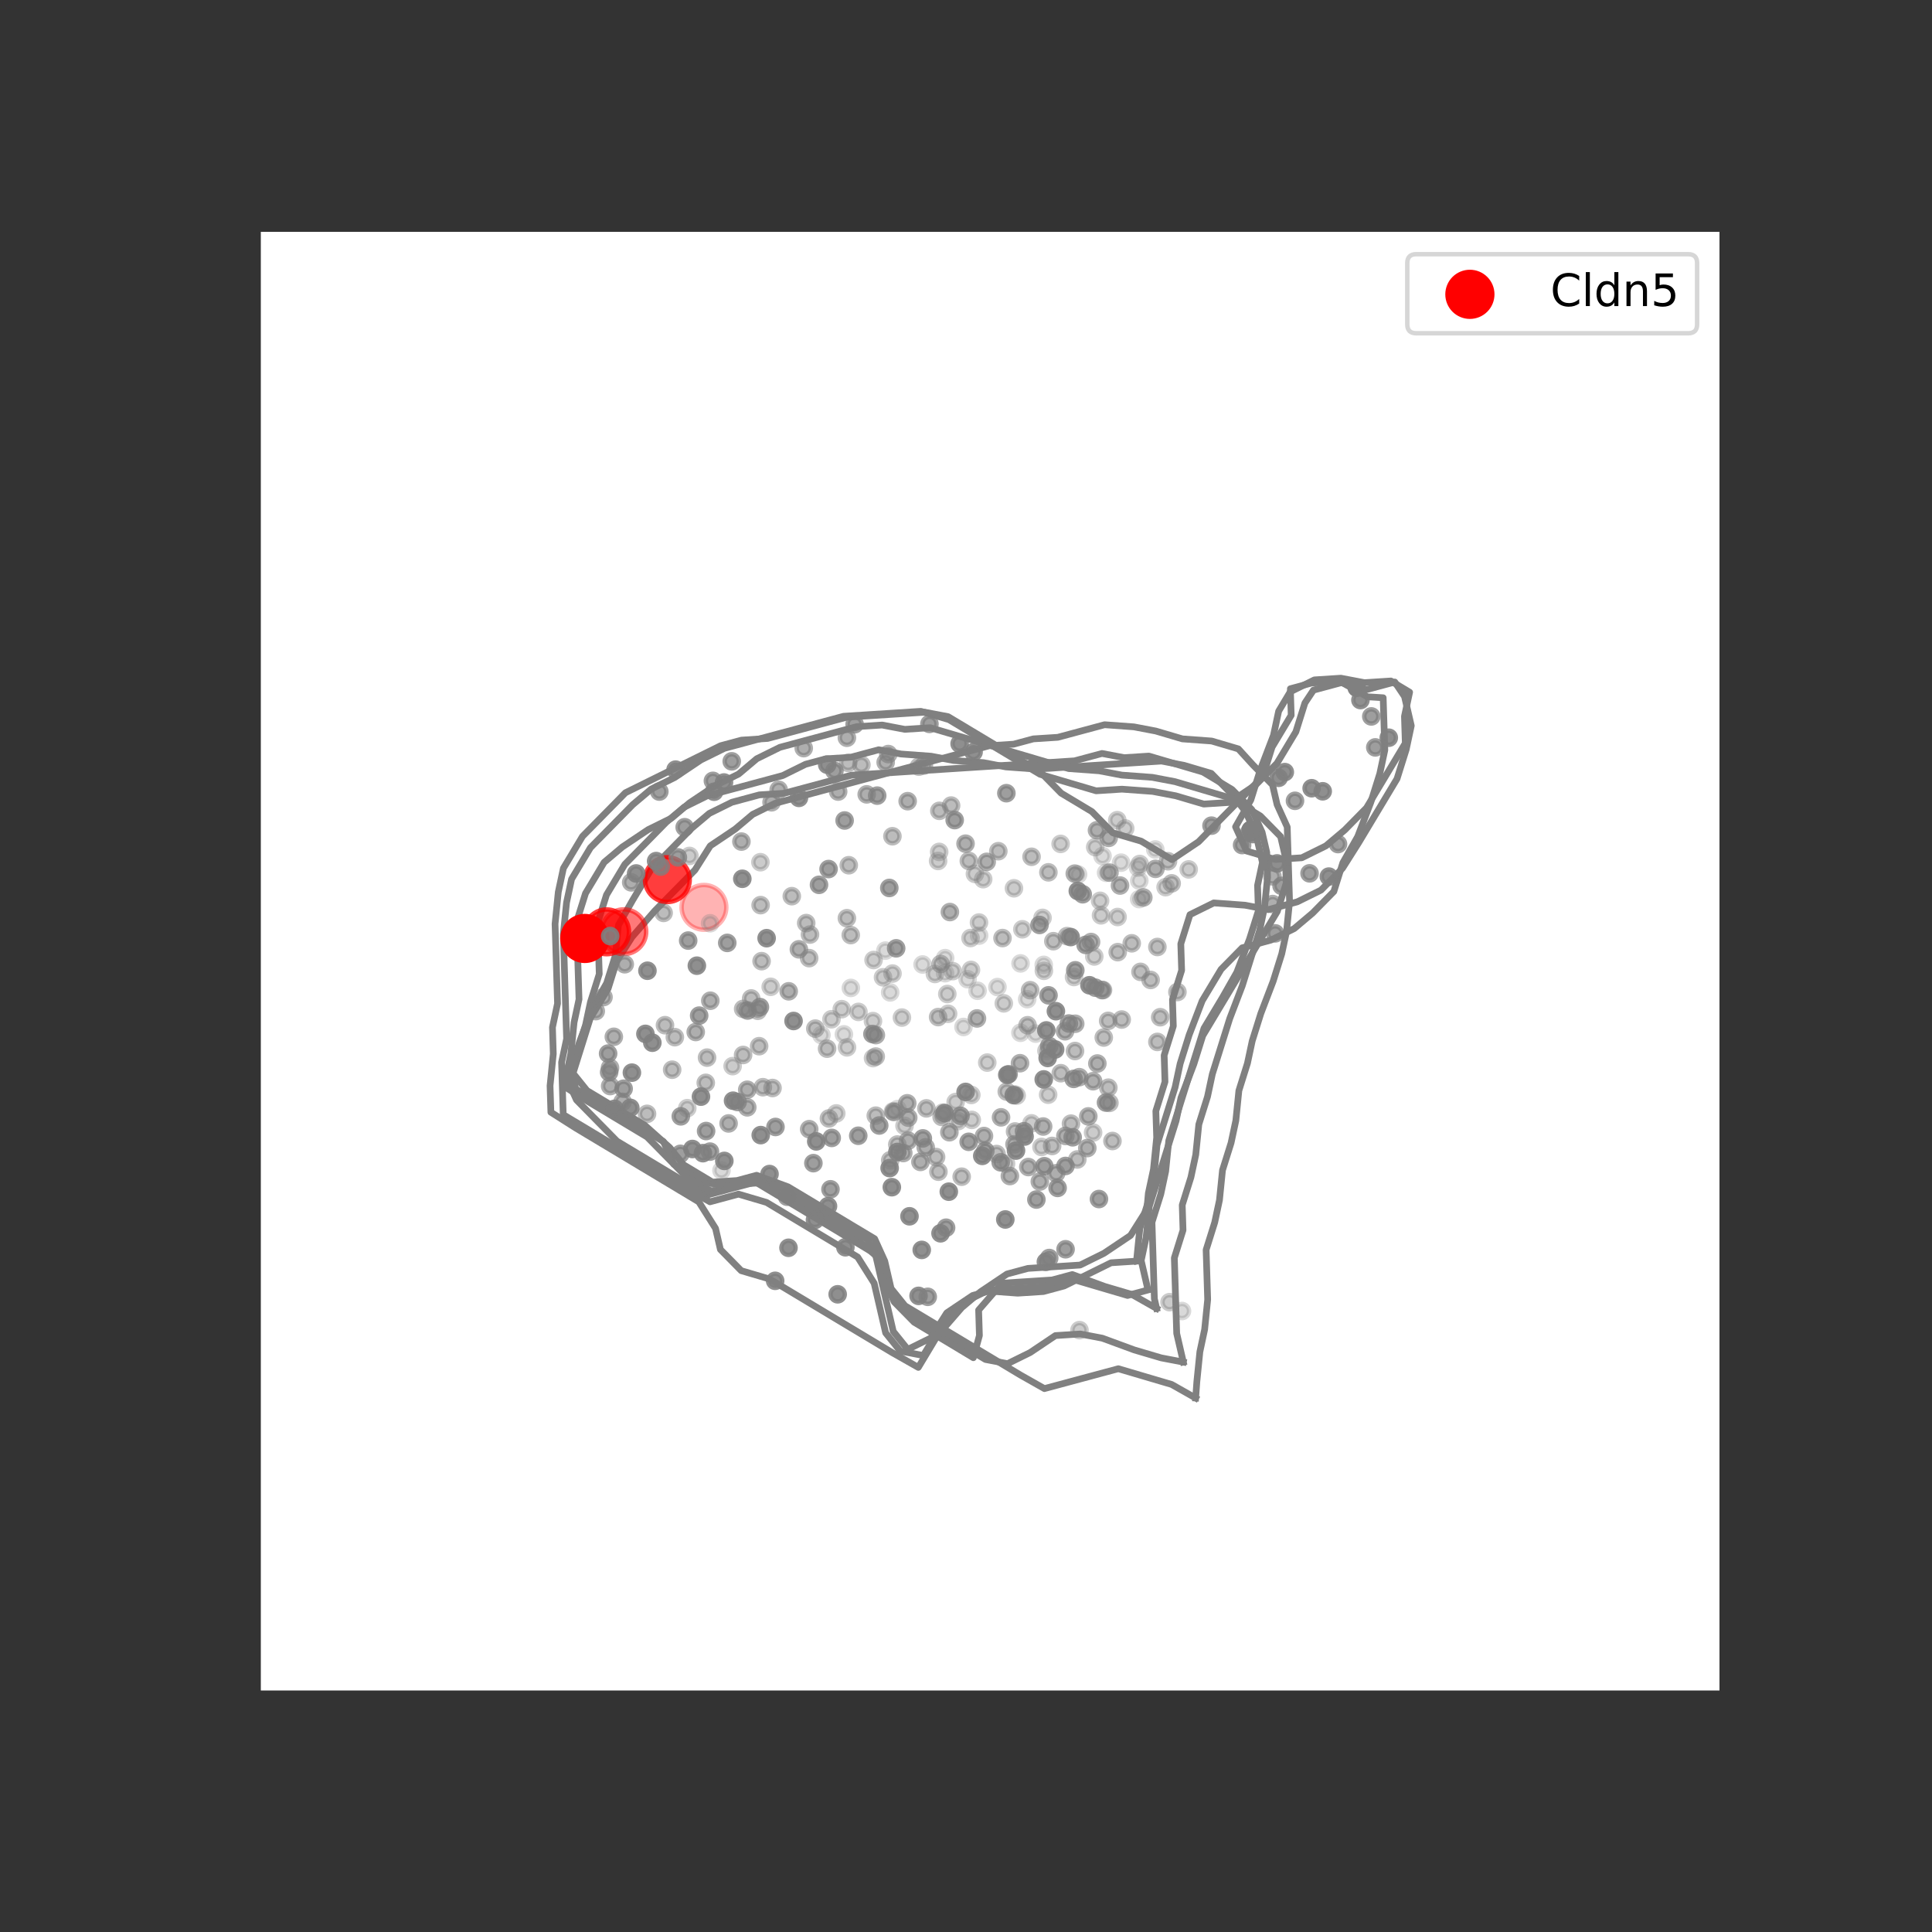 <?xml version="1.0" encoding="utf-8" standalone="no"?>
<!DOCTYPE svg PUBLIC "-//W3C//DTD SVG 1.1//EN"
  "http://www.w3.org/Graphics/SVG/1.1/DTD/svg11.dtd">
<!-- Created with matplotlib (https://matplotlib.org/) -->
<svg height="432pt" version="1.1" viewBox="0 0 432 432" width="432pt" xmlns="http://www.w3.org/2000/svg" xmlns:xlink="http://www.w3.org/1999/xlink">
 <rect x="0" y="0" width="432" height="432" fill="#333333" stroke="none"/>
 <defs>
  <style type="text/css">*{stroke-linecap:butt;stroke-linejoin:round;}</style>
 </defs>
 <g id="figure_1">
  <g id="patch_1">
   <path d="M 0 432 
L 432 432 
L 432 0 
L 0 0 
z
" style="fill:none;"/>
  </g>
  <g id="patch_2">
   <path d="M 58.32 378 
L 384.48 378 
L 384.48 51.84 
L 58.32 51.84 
z
" style="fill:#ffffff;"/>
  </g>
  <g id="axes_1">
   <g id="line2d_1">
    <path clip-path="url(#p9169e98687)" d="M 267.352 312.608 
L 261.983 309.568 
L 256.021 307.809 
L 250.059 306.05 
L 243.993 307.682 
L 239.6 308.864 
L 233.533 310.496 
L 228.164 307.456 
L 221.715 303.586 
L 215.265 299.717 
L 208.815 295.847 
L 202.366 291.977 
L 199.249 288.108 
L 197.834 281.987 
L 195.569 276.992 
L 189.119 273.122 
L 182.67 269.252 
L 176.22 265.382 
L 169.178 262.793 
L 164.784 263.975 
L 159.311 264.326 
L 152.861 260.456 
L 149.745 256.587 
L 144.146 251.591 
L 137.696 247.722 
L 131.247 243.852 
L 128.13 239.982 
L 130.048 233.862 
L 131.966 227.741 
L 135.976 221.058 
L 137.894 214.937 
L 141.312 209.534 
L 146.402 203.681 
L 150.9 199.108 
L 155.398 194.535 
L 158.816 189.132 
L 164.394 185.39 
L 168.299 182.097 
L 173.285 179.635 
L 179.352 178.003 
L 183.745 176.822 
L 189.811 175.19 
L 194.204 174.008 
L 200.271 172.376 
L 204.664 171.194 
L 210.731 169.562 
L 215.124 168.381 
L 221.19 166.749 
L 226.664 166.397 
L 231.057 165.216 
L 236.531 164.864 
L 242.597 163.232 
L 246.99 162.05 
L 253.545 162.529 
L 258.426 163.458 
L 264.388 165.217 
L 270.942 165.696 
L 276.904 167.455 
L 280.181 171.057 
L 284.538 175.49 
L 285.563 179.922 
L 287.829 184.917 
L 288.003 190.475 
L 288.176 196.033 
L 288.35 201.591 
L 287.673 208.275 
L 286.606 213.27 
L 284.688 219.39 
L 281.919 226.637 
L 280.001 232.757 
L 278.933 237.752 
L 277.015 243.873 
L 276.338 250.557 
L 275.271 255.552 
L 273.353 261.672 
L 272.676 268.356 
L 271.609 273.351 
L 269.69 279.472 
L 269.864 285.029 
L 270.038 290.587 
L 269.361 297.271 
L 268.294 302.266 
L 267.617 308.95 
L 267.352 312.608 
" style="fill:none;stroke:#808080;stroke-linecap:square;stroke-width:1.5;"/>
   </g>
   <g id="line2d_2">
    <path clip-path="url(#p9169e98687)" d="M 264.595 304.567 
L 259.652 303.626 
L 253.615 301.845 
L 246.483 299.223 
L 241.541 298.282 
L 235.998 298.638 
L 230.348 302.428 
L 225.299 304.921 
L 220.357 303.981 
L 213.825 300.062 
L 207.294 296.143 
L 202.02 292.795 
L 198.469 287.166 
L 197.431 282.678 
L 193.88 277.049 
L 187.348 273.131 
L 180.817 269.212 
L 174.286 265.293 
L 168.249 263.512 
L 162.105 265.164 
L 157.163 264.224 
L 150.632 260.305 
L 148.337 255.246 
L 141.806 251.328 
L 135.275 247.409 
L 128.743 243.49 
L 127.706 239.002 
L 129.648 232.804 
L 132.452 225.466 
L 135.651 219.838 
L 137.594 213.639 
L 138.279 206.871 
L 141.479 201.243 
L 145.539 194.475 
L 150.094 189.844 
L 154.649 185.214 
L 158.604 181.88 
L 163.653 179.386 
L 169.796 177.734 
L 175.339 177.378 
L 179.788 176.181 
L 185.931 174.529 
L 190.38 173.332 
L 195.923 172.976 
L 201.466 172.62 
L 207.009 172.264 
L 212.552 171.908 
L 218.095 171.552 
L 223.638 171.196 
L 229.181 170.84 
L 234.724 170.484 
L 240.267 170.128 
L 246.411 168.476 
L 251.353 169.417 
L 256.896 169.061 
L 262.934 170.842 
L 268.971 172.623 
L 275.502 176.542 
L 279.915 181.031 
L 282.209 186.089 
L 283.247 190.578 
L 283.423 196.206 
L 282.737 202.974 
L 281.656 208.032 
L 279.714 214.23 
L 277.772 220.429 
L 274.968 227.767 
L 273.025 233.965 
L 271.083 240.163 
L 270.002 245.221 
L 268.06 251.419 
L 267.374 258.187 
L 266.293 263.246 
L 264.351 269.444 
L 264.527 275.072 
L 262.585 281.27 
L 262.761 286.899 
L 262.937 292.527 
L 263.113 298.155 
L 264.545 304.353 
L 264.595 304.567 
" style="fill:none;stroke:#808080;stroke-linecap:square;stroke-width:1.5;"/>
   </g>
   <g id="line2d_3">
    <path clip-path="url(#p9169e98687)" d="M 258.621 292.568 
L 253.114 289.45 
L 247 287.646 
L 239.777 284.99 
L 235.271 286.202 
L 229.657 286.563 
L 224.043 286.923 
L 218.822 292.927 
L 219 298.627 
L 217.641 303.592 
L 211.026 299.623 
L 204.411 295.654 
L 199.941 291.107 
L 197.618 285.984 
L 196.567 281.438 
L 190.824 276.315 
L 184.209 272.346 
L 177.594 268.377 
L 170.979 264.408 
L 165.365 264.768 
L 159.143 266.442 
L 153.637 263.325 
L 149.167 258.778 
L 144.698 254.232 
L 138.083 250.263 
L 131.468 246.294 
L 126.126 242.903 
L 128.966 235.471 
L 130.933 229.193 
L 132.028 224.07 
L 133.995 217.792 
L 133.817 212.092 
L 133.639 206.391 
L 135.606 200.114 
L 139.719 193.259 
L 144.332 188.569 
L 148.945 183.879 
L 152.951 180.502 
L 158.064 177.977 
L 164.286 176.303 
L 168.792 175.091 
L 175.014 173.417 
L 180.128 170.892 
L 184.634 169.68 
L 190.248 169.32 
L 196.47 167.646 
L 201.476 168.599 
L 208.199 169.09 
L 213.205 170.042 
L 219.927 170.533 
L 224.933 171.486 
L 231.656 171.977 
L 237.27 171.617 
L 242.884 171.256 
L 248.498 170.895 
L 254.112 170.535 
L 259.726 170.174 
L 264.733 171.127 
L 270.847 172.931 
L 275.316 177.478 
L 278.513 181.446 
L 280.837 186.57 
L 282.288 192.847 
L 281.193 197.971 
L 281.372 203.671 
L 279.404 209.949 
L 276.564 217.381 
L 273.324 223.081 
L 269.211 229.936 
L 267.244 236.213 
L 265.277 242.491 
L 263.309 248.769 
L 261.342 255.046 
L 260.648 261.901 
L 259.553 267.024 
L 257.586 273.302 
L 257.764 279.002 
L 257.942 284.703 
L 258.121 290.403 
L 258.621 292.568 
" style="fill:none;stroke:#808080;stroke-linecap:square;stroke-width:1.5;"/>
   </g>
   <g id="line2d_4">
    <path clip-path="url(#p9169e98687)" d="M 256.693 288.444 
L 252.129 289.671 
L 245.935 287.844 
L 239.741 286.016 
L 233.438 287.712 
L 227.751 288.077 
L 222.064 288.442 
L 217.5 289.67 
L 211.704 293.558 
L 208.153 299.172 
L 202.973 301.73 
L 199.735 297.709 
L 198.265 291.35 
L 197.201 286.745 
L 195.731 280.386 
L 189.03 276.365 
L 182.329 272.345 
L 175.628 268.324 
L 168.927 264.304 
L 162.624 265.999 
L 158.06 267.227 
L 151.359 263.206 
L 144.658 259.186 
L 137.957 255.165 
L 133.43 250.56 
L 128.903 245.955 
L 126.549 240.765 
L 127.657 235.576 
L 128.361 228.632 
L 129.47 223.442 
L 129.289 217.667 
L 129.109 211.893 
L 128.928 206.118 
L 130.921 199.759 
L 135.087 192.816 
L 139.144 189.395 
L 144.94 185.507 
L 150.121 182.949 
L 154.178 179.528 
L 159.974 175.64 
L 165.154 173.081 
L 169.211 169.661 
L 174.391 167.103 
L 180.694 165.407 
L 185.258 164.18 
L 191.561 162.484 
L 197.248 162.119 
L 202.32 163.084 
L 208.007 162.719 
L 214.201 164.546 
L 220.394 166.374 
L 226.588 168.202 
L 232.782 170.029 
L 238.976 171.857 
L 245.786 172.354 
L 250.857 173.319 
L 257.667 173.817 
L 262.738 174.782 
L 268.932 176.61 
L 275.126 178.437 
L 281.827 182.458 
L 286.354 187.063 
L 287.419 191.668 
L 287.6 197.442 
L 285.607 203.802 
L 281.44 210.745 
L 277.274 217.689 
L 273.108 224.633 
L 268.942 231.577 
L 266.949 237.936 
L 264.072 245.464 
L 262.963 250.654 
L 260.97 257.013 
L 258.977 263.372 
L 256.985 269.731 
L 256.281 276.675 
L 255.172 281.865 
L 256.642 288.224 
L 256.693 288.444 
" style="fill:none;stroke:#808080;stroke-linecap:square;stroke-width:1.5;"/>
   </g>
   <g id="line2d_5">
    <path clip-path="url(#p9169e98687)" d="M 254.201 281.989 
L 248.439 282.359 
L 243.191 284.951 
L 237.943 287.543 
L 233.318 288.787 
L 227.556 289.157 
L 220.657 288.653 
L 215.409 291.244 
L 210.674 296.058 
L 206.453 303.093 
L 201.315 302.115 
L 198.035 298.042 
L 196.545 291.599 
L 195.467 286.933 
L 191.775 281.083 
L 184.986 277.009 
L 178.197 272.936 
L 171.408 268.863 
L 165.133 267.011 
L 158.747 268.729 
L 153.095 265.529 
L 146.306 261.456 
L 139.517 257.382 
L 132.728 253.309 
L 125.939 249.235 
L 125.756 243.385 
L 125.573 237.534 
L 126.697 232.277 
L 126.514 226.426 
L 126.331 220.576 
L 126.148 214.725 
L 125.965 208.875 
L 126.677 201.839 
L 127.801 196.581 
L 132.022 189.546 
L 136.757 184.733 
L 141.491 179.919 
L 145.602 176.454 
L 150.85 173.862 
L 156.723 169.923 
L 161.971 167.331 
L 166.595 166.087 
L 172.981 164.369 
L 177.605 163.125 
L 183.991 161.407 
L 188.615 160.163 
L 194.377 159.793 
L 200.139 159.423 
L 205.901 159.053 
L 212.176 160.905 
L 218.965 164.979 
L 225.754 169.052 
L 232.544 173.125 
L 238.819 174.977 
L 245.094 176.829 
L 250.856 176.459 
L 257.756 176.963 
L 262.894 177.941 
L 269.169 179.792 
L 274.931 179.422 
L 280.803 175.483 
L 285.538 170.669 
L 289.759 163.634 
L 291.778 157.191 
L 293.687 154.318 
L 300.073 152.6 
L 305.724 155.8 
L 309.284 156.022 
L 309.467 161.873 
L 309.65 167.723 
L 308.526 172.981 
L 306.507 179.424 
L 303.593 187.051 
L 300.267 192.902 
L 298.248 199.345 
L 293.513 204.158 
L 289.403 207.624 
L 284.154 210.215 
L 277.768 211.933 
L 273.034 216.747 
L 268.813 223.782 
L 265.898 231.409 
L 263.879 237.852 
L 262.755 243.11 
L 260.736 249.553 
L 258.717 255.996 
L 258.005 263.031 
L 256.881 268.289 
L 254.862 274.732 
L 254.15 281.767 
L 254.201 281.989 
" style="fill:none;stroke:#808080;stroke-linecap:square;stroke-width:1.5;"/>
   </g>
   <g id="line2d_6">
    <path clip-path="url(#p9169e98687)" d="M 256.44 270.485 
L 252.795 276.248 
L 246.844 280.24 
L 241.526 282.867 
L 235.688 283.242 
L 229.849 283.616 
L 225.163 284.877 
L 219.212 288.869 
L 215.047 292.381 
L 209.617 298.624 
L 205.339 305.753 
L 199.613 302.511 
L 192.733 298.383 
L 185.853 294.256 
L 178.974 290.128 
L 172.094 286 
L 165.735 284.124 
L 161.087 279.396 
L 159.994 274.668 
L 156.254 268.739 
L 149.374 264.612 
L 142.494 260.484 
L 135.615 256.356 
L 128.735 252.228 
L 123.18 248.701 
L 122.994 242.773 
L 123.716 235.643 
L 123.531 229.715 
L 124.669 224.387 
L 124.484 218.458 
L 124.299 212.53 
L 124.113 206.602 
L 124.835 199.472 
L 125.974 194.144 
L 130.251 187.015 
L 135.049 182.138 
L 139.847 177.26 
L 145.165 174.634 
L 150.483 172.008 
L 155.801 169.381 
L 161.12 166.755 
L 165.806 165.495 
L 171.644 165.12 
L 178.115 163.379 
L 182.801 162.118 
L 189.272 160.378 
L 195.111 160.003 
L 200.95 159.628 
L 206.788 159.253 
L 211.995 160.244 
L 218.874 164.371 
L 225.754 168.499 
L 232.633 172.627 
L 237.282 177.355 
L 244.161 181.483 
L 248.809 186.211 
L 255.168 188.087 
L 262.048 192.215 
L 267.999 188.223 
L 272.796 183.345 
L 277.594 178.467 
L 282.392 173.59 
L 284.438 167.061 
L 288.715 159.932 
L 288.53 154.004 
L 293.216 152.743 
L 299.054 152.368 
L 305.414 154.245 
L 311.885 152.504 
L 314.056 155.746 
L 315.565 162.275 
L 314.427 167.603 
L 312.381 174.132 
L 308.104 181.261 
L 303.826 188.39 
L 300.181 194.153 
L 295.383 199.03 
L 290.065 201.657 
L 283.594 203.397 
L 278.388 202.406 
L 271.396 201.896 
L 266.078 204.522 
L 264.032 211.051 
L 264.217 216.979 
L 262.171 223.508 
L 262.357 229.436 
L 260.311 235.965 
L 260.496 241.894 
L 258.45 248.422 
L 258.636 254.351 
L 257.914 261.48 
L 256.775 266.808 
L 256.44 270.485 
" style="fill:none;stroke:#808080;stroke-linecap:square;stroke-width:1.5;"/>
   </g>
   <g id="line2d_7">
    <path clip-path="url(#p9169e98687)" d="M 314.23 166.186 
L 309.895 173.412 
L 305.56 180.637 
L 300.697 185.58 
L 296.475 189.14 
L 291.085 191.802 
L 285.168 192.182 
L 278.722 190.28 
L 276.273 184.88 
L 279.688 178.871 
L 281.762 172.254 
L 284.755 164.42 
L 285.909 159.02 
L 288.51 154.685 
L 293.901 152.023 
L 299.818 151.643 
L 305.095 152.648 
L 311.012 152.268 
L 315.196 154.778 
L 314.042 160.178 
L 314.23 166.186 
" style="fill:none;stroke:#808080;stroke-linecap:square;stroke-width:1.5;"/>
   </g>
   <g id="Path3DCollection_1">
    <defs>
     <path d="M 0 5 
C 1.326 5 2.598 4.473 3.536 3.536 
C 4.473 2.598 5 1.326 5 -0 
C 5 -1.326 4.473 -2.598 3.536 -3.536 
C 2.598 -4.473 1.326 -5 0 -5 
C -1.326 -5 -2.598 -4.473 -3.536 -3.536 
C -4.473 -2.598 -5 -1.326 -5 0 
C -5 1.326 -4.473 2.598 -3.536 3.536 
C -2.598 4.473 -1.326 5 0 5 
z
" id="C0_0_995cb7564b"/>
    </defs>
    <g clip-path="url(#p9169e98687)">
     <use style="fill:#ff0000;fill-opacity:0.3;stroke:#ff0000;stroke-opacity:0.3;" x="157.405" xlink:href="#C0_0_995cb7564b" y="202.882"/>
    </g>
    <g clip-path="url(#p9169e98687)">
     <use style="fill:#ff0000;fill-opacity:0.527;stroke:#ff0000;stroke-opacity:0.527;" x="139.493" xlink:href="#C0_0_995cb7564b" y="208.337"/>
    </g>
    <g clip-path="url(#p9169e98687)">
     <use style="fill:#ff0000;fill-opacity:0.761;stroke:#ff0000;stroke-opacity:0.761;" x="149.224" xlink:href="#C0_0_995cb7564b" y="196.69"/>
    </g>
    <g clip-path="url(#p9169e98687)">
     <use style="fill:#ff0000;fill-opacity:0.761;stroke:#ff0000;stroke-opacity:0.761;" x="135.647" xlink:href="#C0_0_995cb7564b" y="208.358"/>
    </g>
    <g clip-path="url(#p9169e98687)">
     <use style="fill:#ff0000;stroke:#ff0000;" x="130.76" xlink:href="#C0_0_995cb7564b" y="209.842"/>
    </g>
   </g>
   <g id="Path3DCollection_2">
    <defs>
     <path d="M 0 1.581 
C 0.419 1.581 0.822 1.415 1.118 1.118 
C 1.415 0.822 1.581 0.419 1.581 -0 
C 1.581 -0.419 1.415 -0.822 1.118 -1.118 
C 0.822 -1.415 0.419 -1.581 0 -1.581 
C -0.419 -1.581 -0.822 -1.415 -1.118 -1.118 
C -1.415 -0.822 -1.581 -0.419 -1.581 0 
C -1.581 0.419 -1.415 0.822 -1.118 1.118 
C -0.822 1.415 -0.419 1.581 0 1.581 
z
" id="C1_0_9e4cb0e3be"/>
    </defs>
    <g clip-path="url(#p9169e98687)">
     <use style="fill:#808080;fill-opacity:0.3;stroke:#808080;stroke-opacity:0.3;" x="158.779" xlink:href="#C1_0_9e4cb0e3be" y="206.442"/>
    </g>
    <g clip-path="url(#p9169e98687)">
     <use style="fill:#808080;fill-opacity:0.3;stroke:#808080;stroke-opacity:0.3;" x="200.687" xlink:href="#C1_0_9e4cb0e3be" y="247.998"/>
    </g>
    <g clip-path="url(#p9169e98687)">
     <use style="fill:#808080;fill-opacity:0.3;stroke:#808080;stroke-opacity:0.3;" x="161.328" xlink:href="#C1_0_9e4cb0e3be" y="261.721"/>
    </g>
    <g clip-path="url(#p9169e98687)">
     <use style="fill:#808080;fill-opacity:0.3;stroke:#808080;stroke-opacity:0.3;" x="246.531" xlink:href="#C1_0_9e4cb0e3be" y="191.413"/>
    </g>
    <g clip-path="url(#p9169e98687)">
     <use style="fill:#808080;fill-opacity:0.3;stroke:#808080;stroke-opacity:0.3;" x="241.055" xlink:href="#C1_0_9e4cb0e3be" y="195.538"/>
    </g>
    <g clip-path="url(#p9169e98687)">
     <use style="fill:#808080;fill-opacity:0.3;stroke:#808080;stroke-opacity:0.3;" x="250.677" xlink:href="#C1_0_9e4cb0e3be" y="192.895"/>
    </g>
    <g clip-path="url(#p9169e98687)">
     <use style="fill:#808080;fill-opacity:0.3;stroke:#808080;stroke-opacity:0.3;" x="247.325" xlink:href="#C1_0_9e4cb0e3be" y="195.156"/>
    </g>
    <g clip-path="url(#p9169e98687)">
     <use style="fill:#808080;fill-opacity:0.3;stroke:#808080;stroke-opacity:0.3;" x="258.323" xlink:href="#C1_0_9e4cb0e3be" y="189.943"/>
    </g>
    <g clip-path="url(#p9169e98687)">
     <use style="fill:#808080;fill-opacity:0.3;stroke:#808080;stroke-opacity:0.3;" x="254.484" xlink:href="#C1_0_9e4cb0e3be" y="194"/>
    </g>
    <g clip-path="url(#p9169e98687)">
     <use style="fill:#808080;fill-opacity:0.3;stroke:#808080;stroke-opacity:0.3;" x="254.751" xlink:href="#C1_0_9e4cb0e3be" y="196.924"/>
    </g>
    <g clip-path="url(#p9169e98687)">
     <use style="fill:#808080;fill-opacity:0.3;stroke:#808080;stroke-opacity:0.3;" x="218.582" xlink:href="#C1_0_9e4cb0e3be" y="221.54"/>
    </g>
    <g clip-path="url(#p9169e98687)">
     <use style="fill:#808080;fill-opacity:0.3;stroke:#808080;stroke-opacity:0.3;" x="228.195" xlink:href="#C1_0_9e4cb0e3be" y="215.42"/>
    </g>
    <g clip-path="url(#p9169e98687)">
     <use style="fill:#808080;fill-opacity:0.3;stroke:#808080;stroke-opacity:0.3;" x="223.033" xlink:href="#C1_0_9e4cb0e3be" y="220.709"/>
    </g>
    <g clip-path="url(#p9169e98687)">
     <use style="fill:#808080;fill-opacity:0.3;stroke:#808080;stroke-opacity:0.3;" x="254.72" xlink:href="#C1_0_9e4cb0e3be" y="201.041"/>
    </g>
    <g clip-path="url(#p9169e98687)">
     <use style="fill:#808080;fill-opacity:0.3;stroke:#808080;stroke-opacity:0.3;" x="215.441" xlink:href="#C1_0_9e4cb0e3be" y="229.632"/>
    </g>
    <g clip-path="url(#p9169e98687)">
     <use style="fill:#808080;fill-opacity:0.3;stroke:#808080;stroke-opacity:0.3;" x="233.381" xlink:href="#C1_0_9e4cb0e3be" y="215.75"/>
    </g>
    <g clip-path="url(#p9169e98687)">
     <use style="fill:#808080;fill-opacity:0.3;stroke:#808080;stroke-opacity:0.3;" x="229.687" xlink:href="#C1_0_9e4cb0e3be" y="223.421"/>
    </g>
    <g clip-path="url(#p9169e98687)">
     <use style="fill:#808080;fill-opacity:0.3;stroke:#808080;stroke-opacity:0.3;" x="228.173" xlink:href="#C1_0_9e4cb0e3be" y="230.93"/>
    </g>
    <g clip-path="url(#p9169e98687)">
     <use style="fill:#808080;fill-opacity:0.3;stroke:#808080;stroke-opacity:0.3;" x="188.7" xlink:href="#C1_0_9e4cb0e3be" y="231.283"/>
    </g>
    <g clip-path="url(#p9169e98687)">
     <use style="fill:#808080;fill-opacity:0.3;stroke:#808080;stroke-opacity:0.3;" x="231.574" xlink:href="#C1_0_9e4cb0e3be" y="231.119"/>
    </g>
    <g clip-path="url(#p9169e98687)">
     <use style="fill:#808080;fill-opacity:0.3;stroke:#808080;stroke-opacity:0.3;" x="197.976" xlink:href="#C1_0_9e4cb0e3be" y="212.561"/>
    </g>
    <g clip-path="url(#p9169e98687)">
     <use style="fill:#808080;fill-opacity:0.3;stroke:#808080;stroke-opacity:0.3;" x="206.289" xlink:href="#C1_0_9e4cb0e3be" y="215.665"/>
    </g>
    <g clip-path="url(#p9169e98687)">
     <use style="fill:#808080;fill-opacity:0.3;stroke:#808080;stroke-opacity:0.3;" x="218.934" xlink:href="#C1_0_9e4cb0e3be" y="209.205"/>
    </g>
    <g clip-path="url(#p9169e98687)">
     <use style="fill:#808080;fill-opacity:0.3;stroke:#808080;stroke-opacity:0.3;" x="211.322" xlink:href="#C1_0_9e4cb0e3be" y="217.606"/>
    </g>
    <g clip-path="url(#p9169e98687)">
     <use style="fill:#808080;fill-opacity:0.3;stroke:#808080;stroke-opacity:0.3;" x="190.254" xlink:href="#C1_0_9e4cb0e3be" y="220.906"/>
    </g>
    <g clip-path="url(#p9169e98687)">
     <use style="fill:#808080;fill-opacity:0.3;stroke:#808080;stroke-opacity:0.3;" x="199.049" xlink:href="#C1_0_9e4cb0e3be" y="221.904"/>
    </g>
    <g clip-path="url(#p9169e98687)">
     <use style="fill:#808080;fill-opacity:0.3;stroke:#808080;stroke-opacity:0.3;" x="211.338" xlink:href="#C1_0_9e4cb0e3be" y="214.239"/>
    </g>
    <g clip-path="url(#p9169e98687)">
     <use style="fill:#808080;fill-opacity:0.3;stroke:#808080;stroke-opacity:0.3;" x="216.356" xlink:href="#C1_0_9e4cb0e3be" y="218.953"/>
    </g>
    <g clip-path="url(#p9169e98687)">
     <use style="fill:#808080;fill-opacity:0.3;stroke:#808080;stroke-opacity:0.3;" x="264.295" xlink:href="#C1_0_9e4cb0e3be" y="293.149"/>
    </g>
    <g clip-path="url(#p9169e98687)">
     <use style="fill:#808080;fill-opacity:0.3;stroke:#808080;stroke-opacity:0.3;" x="226.854" xlink:href="#C1_0_9e4cb0e3be" y="244.682"/>
    </g>
    <g clip-path="url(#p9169e98687)">
     <use style="fill:#808080;fill-opacity:0.3;stroke:#808080;stroke-opacity:0.3;" x="183.676" xlink:href="#C1_0_9e4cb0e3be" y="231.446"/>
    </g>
    <g clip-path="url(#p9169e98687)">
     <use style="fill:#808080;fill-opacity:0.409;stroke:#808080;stroke-opacity:0.409;" x="244.687" xlink:href="#C1_0_9e4cb0e3be" y="213.869"/>
    </g>
    <g clip-path="url(#p9169e98687)">
     <use style="fill:#808080;fill-opacity:0.409;stroke:#808080;stroke-opacity:0.409;" x="265.793" xlink:href="#C1_0_9e4cb0e3be" y="194.402"/>
    </g>
    <g clip-path="url(#p9169e98687)">
     <use style="fill:#808080;fill-opacity:0.409;stroke:#808080;stroke-opacity:0.409;" x="230.644" xlink:href="#C1_0_9e4cb0e3be" y="251.186"/>
    </g>
    <g clip-path="url(#p9169e98687)">
     <use style="fill:#808080;fill-opacity:0.409;stroke:#808080;stroke-opacity:0.409;" x="224.953" xlink:href="#C1_0_9e4cb0e3be" y="260.203"/>
    </g>
    <g clip-path="url(#p9169e98687)">
     <use style="fill:#808080;fill-opacity:0.409;stroke:#808080;stroke-opacity:0.409;" x="260.63" xlink:href="#C1_0_9e4cb0e3be" y="198.37"/>
    </g>
    <g clip-path="url(#p9169e98687)">
     <use style="fill:#808080;fill-opacity:0.409;stroke:#808080;stroke-opacity:0.409;" x="227.334" xlink:href="#C1_0_9e4cb0e3be" y="244.981"/>
    </g>
    <g clip-path="url(#p9169e98687)">
     <use style="fill:#808080;fill-opacity:0.409;stroke:#808080;stroke-opacity:0.409;" x="240.152" xlink:href="#C1_0_9e4cb0e3be" y="218.46"/>
    </g>
    <g clip-path="url(#p9169e98687)">
     <use style="fill:#808080;fill-opacity:0.409;stroke:#808080;stroke-opacity:0.409;" x="249.892" xlink:href="#C1_0_9e4cb0e3be" y="205.046"/>
    </g>
    <g clip-path="url(#p9169e98687)">
     <use style="fill:#808080;fill-opacity:0.409;stroke:#808080;stroke-opacity:0.409;" x="246.192" xlink:href="#C1_0_9e4cb0e3be" y="204.672"/>
    </g>
    <g clip-path="url(#p9169e98687)">
     <use style="fill:#808080;fill-opacity:0.409;stroke:#808080;stroke-opacity:0.409;" x="214.248" xlink:href="#C1_0_9e4cb0e3be" y="250.677"/>
    </g>
    <g clip-path="url(#p9169e98687)">
     <use style="fill:#808080;fill-opacity:0.409;stroke:#808080;stroke-opacity:0.409;" x="217.192" xlink:href="#C1_0_9e4cb0e3be" y="244.83"/>
    </g>
    <g clip-path="url(#p9169e98687)">
     <use style="fill:#808080;fill-opacity:0.409;stroke:#808080;stroke-opacity:0.409;" x="244.419" xlink:href="#C1_0_9e4cb0e3be" y="253.238"/>
    </g>
    <g clip-path="url(#p9169e98687)">
     <use style="fill:#808080;fill-opacity:0.409;stroke:#808080;stroke-opacity:0.409;" x="251.6" xlink:href="#C1_0_9e4cb0e3be" y="185.244"/>
    </g>
    <g clip-path="url(#p9169e98687)">
     <use style="fill:#808080;fill-opacity:0.409;stroke:#808080;stroke-opacity:0.409;" x="232.881" xlink:href="#C1_0_9e4cb0e3be" y="256.465"/>
    </g>
    <g clip-path="url(#p9169e98687)">
     <use style="fill:#808080;fill-opacity:0.409;stroke:#808080;stroke-opacity:0.409;" x="210.845" xlink:href="#C1_0_9e4cb0e3be" y="248.776"/>
    </g>
    <g clip-path="url(#p9169e98687)">
     <use style="fill:#808080;fill-opacity:0.409;stroke:#808080;stroke-opacity:0.409;" x="241.371" xlink:href="#C1_0_9e4cb0e3be" y="297.421"/>
    </g>
    <g clip-path="url(#p9169e98687)">
     <use style="fill:#808080;fill-opacity:0.409;stroke:#808080;stroke-opacity:0.409;" x="261.513" xlink:href="#C1_0_9e4cb0e3be" y="291.168"/>
    </g>
    <g clip-path="url(#p9169e98687)">
     <use style="fill:#808080;fill-opacity:0.409;stroke:#808080;stroke-opacity:0.409;" x="217.295" xlink:href="#C1_0_9e4cb0e3be" y="250.416"/>
    </g>
    <g clip-path="url(#p9169e98687)">
     <use style="fill:#808080;fill-opacity:0.409;stroke:#808080;stroke-opacity:0.409;" x="172.33" xlink:href="#C1_0_9e4cb0e3be" y="220.651"/>
    </g>
    <g clip-path="url(#p9169e98687)">
     <use style="fill:#808080;fill-opacity:0.409;stroke:#808080;stroke-opacity:0.409;" x="234.366" xlink:href="#C1_0_9e4cb0e3be" y="244.778"/>
    </g>
    <g clip-path="url(#p9169e98687)">
     <use style="fill:#808080;fill-opacity:0.409;stroke:#808080;stroke-opacity:0.409;" x="211.999" xlink:href="#C1_0_9e4cb0e3be" y="226.687"/>
    </g>
    <g clip-path="url(#p9169e98687)">
     <use style="fill:#808080;fill-opacity:0.409;stroke:#808080;stroke-opacity:0.409;" x="185.92" xlink:href="#C1_0_9e4cb0e3be" y="227.909"/>
    </g>
    <g clip-path="url(#p9169e98687)">
     <use style="fill:#808080;fill-opacity:0.409;stroke:#808080;stroke-opacity:0.409;" x="220.752" xlink:href="#C1_0_9e4cb0e3be" y="237.597"/>
    </g>
    <g clip-path="url(#p9169e98687)">
     <use style="fill:#808080;fill-opacity:0.409;stroke:#808080;stroke-opacity:0.409;" x="233.991" xlink:href="#C1_0_9e4cb0e3be" y="234.95"/>
    </g>
    <g clip-path="url(#p9169e98687)">
     <use style="fill:#808080;fill-opacity:0.409;stroke:#808080;stroke-opacity:0.409;" x="217.012" xlink:href="#C1_0_9e4cb0e3be" y="209.747"/>
    </g>
    <g clip-path="url(#p9169e98687)">
     <use style="fill:#808080;fill-opacity:0.409;stroke:#808080;stroke-opacity:0.409;" x="245.985" xlink:href="#C1_0_9e4cb0e3be" y="201.426"/>
    </g>
    <g clip-path="url(#p9169e98687)">
     <use style="fill:#808080;fill-opacity:0.409;stroke:#808080;stroke-opacity:0.409;" x="237.157" xlink:href="#C1_0_9e4cb0e3be" y="188.698"/>
    </g>
    <g clip-path="url(#p9169e98687)">
     <use style="fill:#808080;fill-opacity:0.409;stroke:#808080;stroke-opacity:0.409;" x="254.846" xlink:href="#C1_0_9e4cb0e3be" y="193.193"/>
    </g>
    <g clip-path="url(#p9169e98687)">
     <use style="fill:#808080;fill-opacity:0.409;stroke:#808080;stroke-opacity:0.409;" x="249.821" xlink:href="#C1_0_9e4cb0e3be" y="183.393"/>
    </g>
    <g clip-path="url(#p9169e98687)">
     <use style="fill:#808080;fill-opacity:0.409;stroke:#808080;stroke-opacity:0.409;" x="213.688" xlink:href="#C1_0_9e4cb0e3be" y="246.412"/>
    </g>
    <g clip-path="url(#p9169e98687)">
     <use style="fill:#808080;fill-opacity:0.409;stroke:#808080;stroke-opacity:0.409;" x="233.417" xlink:href="#C1_0_9e4cb0e3be" y="217.079"/>
    </g>
    <g clip-path="url(#p9169e98687)">
     <use style="fill:#808080;fill-opacity:0.409;stroke:#808080;stroke-opacity:0.409;" x="224.451" xlink:href="#C1_0_9e4cb0e3be" y="224.353"/>
    </g>
    <g clip-path="url(#p9169e98687)">
     <use style="fill:#808080;fill-opacity:0.409;stroke:#808080;stroke-opacity:0.409;" x="186.992" xlink:href="#C1_0_9e4cb0e3be" y="248.964"/>
    </g>
    <g clip-path="url(#p9169e98687)">
     <use style="fill:#808080;fill-opacity:0.409;stroke:#808080;stroke-opacity:0.409;" x="244.895" xlink:href="#C1_0_9e4cb0e3be" y="189.418"/>
    </g>
    <g clip-path="url(#p9169e98687)">
     <use style="fill:#808080;fill-opacity:0.409;stroke:#808080;stroke-opacity:0.409;" x="154.162" xlink:href="#C1_0_9e4cb0e3be" y="191.387"/>
    </g>
    <g clip-path="url(#p9169e98687)">
     <use style="fill:#808080;fill-opacity:0.409;stroke:#808080;stroke-opacity:0.409;" x="170.032" xlink:href="#C1_0_9e4cb0e3be" y="192.791"/>
    </g>
    <g clip-path="url(#p9169e98687)">
     <use style="fill:#808080;fill-opacity:0.409;stroke:#808080;stroke-opacity:0.409;" x="153.675" xlink:href="#C1_0_9e4cb0e3be" y="247.786"/>
    </g>
    <g clip-path="url(#p9169e98687)">
     <use style="fill:#808080;fill-opacity:0.409;stroke:#808080;stroke-opacity:0.409;" x="163.816" xlink:href="#C1_0_9e4cb0e3be" y="238.387"/>
    </g>
    <g clip-path="url(#p9169e98687)">
     <use style="fill:#808080;fill-opacity:0.409;stroke:#808080;stroke-opacity:0.409;" x="188.222" xlink:href="#C1_0_9e4cb0e3be" y="225.655"/>
    </g>
    <g clip-path="url(#p9169e98687)">
     <use style="fill:#808080;fill-opacity:0.409;stroke:#808080;stroke-opacity:0.409;" x="195.332" xlink:href="#C1_0_9e4cb0e3be" y="214.661"/>
    </g>
    <g clip-path="url(#p9169e98687)">
     <use style="fill:#808080;fill-opacity:0.409;stroke:#808080;stroke-opacity:0.409;" x="209.761" xlink:href="#C1_0_9e4cb0e3be" y="192.512"/>
    </g>
    <g clip-path="url(#p9169e98687)">
     <use style="fill:#808080;fill-opacity:0.409;stroke:#808080;stroke-opacity:0.409;" x="191.95" xlink:href="#C1_0_9e4cb0e3be" y="226.264"/>
    </g>
    <g clip-path="url(#p9169e98687)">
     <use style="fill:#808080;fill-opacity:0.409;stroke:#808080;stroke-opacity:0.409;" x="197.444" xlink:href="#C1_0_9e4cb0e3be" y="218.526"/>
    </g>
    <g clip-path="url(#p9169e98687)">
     <use style="fill:#808080;fill-opacity:0.409;stroke:#808080;stroke-opacity:0.409;" x="189.394" xlink:href="#C1_0_9e4cb0e3be" y="234.192"/>
    </g>
    <g clip-path="url(#p9169e98687)">
     <use style="fill:#808080;fill-opacity:0.409;stroke:#808080;stroke-opacity:0.409;" x="199.567" xlink:href="#C1_0_9e4cb0e3be" y="217.689"/>
    </g>
    <g clip-path="url(#p9169e98687)">
     <use style="fill:#808080;fill-opacity:0.409;stroke:#808080;stroke-opacity:0.409;" x="195.2" xlink:href="#C1_0_9e4cb0e3be" y="228.325"/>
    </g>
    <g clip-path="url(#p9169e98687)">
     <use style="fill:#808080;fill-opacity:0.409;stroke:#808080;stroke-opacity:0.409;" x="217.998" xlink:href="#C1_0_9e4cb0e3be" y="195.404"/>
    </g>
    <g clip-path="url(#p9169e98687)">
     <use style="fill:#808080;fill-opacity:0.409;stroke:#808080;stroke-opacity:0.409;" x="210.004" xlink:href="#C1_0_9e4cb0e3be" y="190.487"/>
    </g>
    <g clip-path="url(#p9169e98687)">
     <use style="fill:#808080;fill-opacity:0.409;stroke:#808080;stroke-opacity:0.409;" x="195.215" xlink:href="#C1_0_9e4cb0e3be" y="236.595"/>
    </g>
    <g clip-path="url(#p9169e98687)">
     <use style="fill:#808080;fill-opacity:0.409;stroke:#808080;stroke-opacity:0.409;" x="226.724" xlink:href="#C1_0_9e4cb0e3be" y="198.624"/>
    </g>
    <g clip-path="url(#p9169e98687)">
     <use style="fill:#808080;fill-opacity:0.409;stroke:#808080;stroke-opacity:0.409;" x="233.117" xlink:href="#C1_0_9e4cb0e3be" y="205.243"/>
    </g>
    <g clip-path="url(#p9169e98687)">
     <use style="fill:#808080;fill-opacity:0.409;stroke:#808080;stroke-opacity:0.409;" x="219.844" xlink:href="#C1_0_9e4cb0e3be" y="196.583"/>
    </g>
    <g clip-path="url(#p9169e98687)">
     <use style="fill:#808080;fill-opacity:0.409;stroke:#808080;stroke-opacity:0.409;" x="202.253" xlink:href="#C1_0_9e4cb0e3be" y="251.733"/>
    </g>
    <g clip-path="url(#p9169e98687)">
     <use style="fill:#808080;fill-opacity:0.409;stroke:#808080;stroke-opacity:0.409;" x="199.674" xlink:href="#C1_0_9e4cb0e3be" y="248.511"/>
    </g>
    <g clip-path="url(#p9169e98687)">
     <use style="fill:#808080;fill-opacity:0.409;stroke:#808080;stroke-opacity:0.409;" x="217.115" xlink:href="#C1_0_9e4cb0e3be" y="216.877"/>
    </g>
    <g clip-path="url(#p9169e98687)">
     <use style="fill:#808080;fill-opacity:0.409;stroke:#808080;stroke-opacity:0.409;" x="228.603" xlink:href="#C1_0_9e4cb0e3be" y="207.789"/>
    </g>
    <g clip-path="url(#p9169e98687)">
     <use style="fill:#808080;fill-opacity:0.409;stroke:#808080;stroke-opacity:0.409;" x="211.82" xlink:href="#C1_0_9e4cb0e3be" y="222.263"/>
    </g>
    <g clip-path="url(#p9169e98687)">
     <use style="fill:#808080;fill-opacity:0.409;stroke:#808080;stroke-opacity:0.409;" x="213.018" xlink:href="#C1_0_9e4cb0e3be" y="217.149"/>
    </g>
    <g clip-path="url(#p9169e98687)">
     <use style="fill:#808080;fill-opacity:0.409;stroke:#808080;stroke-opacity:0.409;" x="218.905" xlink:href="#C1_0_9e4cb0e3be" y="206.28"/>
    </g>
    <g clip-path="url(#p9169e98687)">
     <use style="fill:#808080;fill-opacity:0.409;stroke:#808080;stroke-opacity:0.409;" x="209.052" xlink:href="#C1_0_9e4cb0e3be" y="217.777"/>
    </g>
    <g clip-path="url(#p9169e98687)">
     <use style="fill:#808080;fill-opacity:0.409;stroke:#808080;stroke-opacity:0.409;" x="201.671" xlink:href="#C1_0_9e4cb0e3be" y="227.532"/>
    </g>
    <g clip-path="url(#p9169e98687)">
     <use style="fill:#808080;fill-opacity:0.521;stroke:#808080;stroke-opacity:0.521;" x="215.036" xlink:href="#C1_0_9e4cb0e3be" y="263.111"/>
    </g>
    <g clip-path="url(#p9169e98687)">
     <use style="fill:#808080;fill-opacity:0.521;stroke:#808080;stroke-opacity:0.521;" x="205.452" xlink:href="#C1_0_9e4cb0e3be" y="171.427"/>
    </g>
    <g clip-path="url(#p9169e98687)">
     <use style="fill:#808080;fill-opacity:0.521;stroke:#808080;stroke-opacity:0.521;" x="182.305" xlink:href="#C1_0_9e4cb0e3be" y="229.999"/>
    </g>
    <g clip-path="url(#p9169e98687)">
     <use style="fill:#808080;fill-opacity:0.521;stroke:#808080;stroke-opacity:0.521;" x="238.585" xlink:href="#C1_0_9e4cb0e3be" y="209.32"/>
    </g>
    <g clip-path="url(#p9169e98687)">
     <use style="fill:#808080;fill-opacity:0.521;stroke:#808080;stroke-opacity:0.521;" x="190.232" xlink:href="#C1_0_9e4cb0e3be" y="209.082"/>
    </g>
    <g clip-path="url(#p9169e98687)">
     <use style="fill:#808080;fill-opacity:0.521;stroke:#808080;stroke-opacity:0.521;" x="222.837" xlink:href="#C1_0_9e4cb0e3be" y="258.048"/>
    </g>
    <g clip-path="url(#p9169e98687)">
     <use style="fill:#808080;fill-opacity:0.521;stroke:#808080;stroke-opacity:0.521;" x="246.805" xlink:href="#C1_0_9e4cb0e3be" y="231.992"/>
    </g>
    <g clip-path="url(#p9169e98687)">
     <use style="fill:#808080;fill-opacity:0.521;stroke:#808080;stroke-opacity:0.521;" x="210.327" xlink:href="#C1_0_9e4cb0e3be" y="215.551"/>
    </g>
    <g clip-path="url(#p9169e98687)">
     <use style="fill:#808080;fill-opacity:0.521;stroke:#808080;stroke-opacity:0.521;" x="185.351" xlink:href="#C1_0_9e4cb0e3be" y="250.09"/>
    </g>
    <g clip-path="url(#p9169e98687)">
     <use style="fill:#808080;fill-opacity:0.521;stroke:#808080;stroke-opacity:0.521;" x="216.632" xlink:href="#C1_0_9e4cb0e3be" y="192.504"/>
    </g>
    <g clip-path="url(#p9169e98687)">
     <use style="fill:#808080;fill-opacity:0.521;stroke:#808080;stroke-opacity:0.521;" x="210.039" xlink:href="#C1_0_9e4cb0e3be" y="181.305"/>
    </g>
    <g clip-path="url(#p9169e98687)">
     <use style="fill:#808080;fill-opacity:0.521;stroke:#808080;stroke-opacity:0.521;" x="258.794" xlink:href="#C1_0_9e4cb0e3be" y="211.747"/>
    </g>
    <g clip-path="url(#p9169e98687)">
     <use style="fill:#808080;fill-opacity:0.521;stroke:#808080;stroke-opacity:0.521;" x="189.657" xlink:href="#C1_0_9e4cb0e3be" y="170.583"/>
    </g>
    <g clip-path="url(#p9169e98687)">
     <use style="fill:#808080;fill-opacity:0.521;stroke:#808080;stroke-opacity:0.521;" x="253.061" xlink:href="#C1_0_9e4cb0e3be" y="210.925"/>
    </g>
    <g clip-path="url(#p9169e98687)">
     <use style="fill:#808080;fill-opacity:0.521;stroke:#808080;stroke-opacity:0.521;" x="249.924" xlink:href="#C1_0_9e4cb0e3be" y="212.902"/>
    </g>
    <g clip-path="url(#p9169e98687)">
     <use style="fill:#808080;fill-opacity:0.521;stroke:#808080;stroke-opacity:0.521;" x="263.273" xlink:href="#C1_0_9e4cb0e3be" y="221.819"/>
    </g>
    <g clip-path="url(#p9169e98687)">
     <use style="fill:#808080;fill-opacity:0.521;stroke:#808080;stroke-opacity:0.521;" x="255.016" xlink:href="#C1_0_9e4cb0e3be" y="217.313"/>
    </g>
    <g clip-path="url(#p9169e98687)">
     <use style="fill:#808080;fill-opacity:0.521;stroke:#808080;stroke-opacity:0.521;" x="258.796" xlink:href="#C1_0_9e4cb0e3be" y="232.973"/>
    </g>
    <g clip-path="url(#p9169e98687)">
     <use style="fill:#808080;fill-opacity:0.521;stroke:#808080;stroke-opacity:0.521;" x="166.172" xlink:href="#C1_0_9e4cb0e3be" y="225.59"/>
    </g>
    <g clip-path="url(#p9169e98687)">
     <use style="fill:#808080;fill-opacity:0.521;stroke:#808080;stroke-opacity:0.521;" x="259.429" xlink:href="#C1_0_9e4cb0e3be" y="227.453"/>
    </g>
    <g clip-path="url(#p9169e98687)">
     <use style="fill:#808080;fill-opacity:0.521;stroke:#808080;stroke-opacity:0.521;" x="192.611" xlink:href="#C1_0_9e4cb0e3be" y="171.013"/>
    </g>
    <g clip-path="url(#p9169e98687)">
     <use style="fill:#808080;fill-opacity:0.521;stroke:#808080;stroke-opacity:0.521;" x="189.366" xlink:href="#C1_0_9e4cb0e3be" y="205.312"/>
    </g>
    <g clip-path="url(#p9169e98687)">
     <use style="fill:#808080;fill-opacity:0.521;stroke:#808080;stroke-opacity:0.521;" x="199.549" xlink:href="#C1_0_9e4cb0e3be" y="186.987"/>
    </g>
    <g clip-path="url(#p9169e98687)">
     <use style="fill:#808080;fill-opacity:0.521;stroke:#808080;stroke-opacity:0.521;" x="261.986" xlink:href="#C1_0_9e4cb0e3be" y="197.523"/>
    </g>
    <g clip-path="url(#p9169e98687)">
     <use style="fill:#808080;fill-opacity:0.521;stroke:#808080;stroke-opacity:0.521;" x="261.168" xlink:href="#C1_0_9e4cb0e3be" y="192.576"/>
    </g>
    <g clip-path="url(#p9169e98687)">
     <use style="fill:#808080;fill-opacity:0.521;stroke:#808080;stroke-opacity:0.521;" x="180.27" xlink:href="#C1_0_9e4cb0e3be" y="206.405"/>
    </g>
    <g clip-path="url(#p9169e98687)">
     <use style="fill:#808080;fill-opacity:0.521;stroke:#808080;stroke-opacity:0.521;" x="212.67" xlink:href="#C1_0_9e4cb0e3be" y="180.126"/>
    </g>
    <g clip-path="url(#p9169e98687)">
     <use style="fill:#808080;fill-opacity:0.521;stroke:#808080;stroke-opacity:0.521;" x="239.473" xlink:href="#C1_0_9e4cb0e3be" y="251.251"/>
    </g>
    <g clip-path="url(#p9169e98687)">
     <use style="fill:#808080;fill-opacity:0.521;stroke:#808080;stroke-opacity:0.521;" x="234.424" xlink:href="#C1_0_9e4cb0e3be" y="195.056"/>
    </g>
    <g clip-path="url(#p9169e98687)">
     <use style="fill:#808080;fill-opacity:0.521;stroke:#808080;stroke-opacity:0.521;" x="170.293" xlink:href="#C1_0_9e4cb0e3be" y="214.918"/>
    </g>
    <g clip-path="url(#p9169e98687)">
     <use style="fill:#808080;fill-opacity:0.521;stroke:#808080;stroke-opacity:0.521;" x="230.658" xlink:href="#C1_0_9e4cb0e3be" y="191.577"/>
    </g>
    <g clip-path="url(#p9169e98687)">
     <use style="fill:#808080;fill-opacity:0.521;stroke:#808080;stroke-opacity:0.521;" x="200.643" xlink:href="#C1_0_9e4cb0e3be" y="255.918"/>
    </g>
    <g clip-path="url(#p9169e98687)">
     <use style="fill:#808080;fill-opacity:0.521;stroke:#808080;stroke-opacity:0.521;" x="223.23" xlink:href="#C1_0_9e4cb0e3be" y="190.33"/>
    </g>
    <g clip-path="url(#p9169e98687)">
     <use style="fill:#808080;fill-opacity:0.521;stroke:#808080;stroke-opacity:0.521;" x="170.077" xlink:href="#C1_0_9e4cb0e3be" y="202.388"/>
    </g>
    <g clip-path="url(#p9169e98687)">
     <use style="fill:#808080;fill-opacity:0.521;stroke:#808080;stroke-opacity:0.521;" x="248.747" xlink:href="#C1_0_9e4cb0e3be" y="255.133"/>
    </g>
    <g clip-path="url(#p9169e98687)">
     <use style="fill:#808080;fill-opacity:0.521;stroke:#808080;stroke-opacity:0.521;" x="209.312" xlink:href="#C1_0_9e4cb0e3be" y="258.716"/>
    </g>
    <g clip-path="url(#p9169e98687)">
     <use style="fill:#808080;fill-opacity:0.521;stroke:#808080;stroke-opacity:0.521;" x="148.694" xlink:href="#C1_0_9e4cb0e3be" y="229.237"/>
    </g>
    <g clip-path="url(#p9169e98687)">
     <use style="fill:#808080;fill-opacity:0.521;stroke:#808080;stroke-opacity:0.521;" x="158.096" xlink:href="#C1_0_9e4cb0e3be" y="236.487"/>
    </g>
    <g clip-path="url(#p9169e98687)">
     <use style="fill:#808080;fill-opacity:0.521;stroke:#808080;stroke-opacity:0.521;" x="257.285" xlink:href="#C1_0_9e4cb0e3be" y="219.121"/>
    </g>
    <g clip-path="url(#p9169e98687)">
     <use style="fill:#808080;fill-opacity:0.521;stroke:#808080;stroke-opacity:0.521;" x="157.812" xlink:href="#C1_0_9e4cb0e3be" y="242.129"/>
    </g>
    <g clip-path="url(#p9169e98687)">
     <use style="fill:#808080;fill-opacity:0.521;stroke:#808080;stroke-opacity:0.521;" x="235.532" xlink:href="#C1_0_9e4cb0e3be" y="210.455"/>
    </g>
    <g clip-path="url(#p9169e98687)">
     <use style="fill:#808080;fill-opacity:0.521;stroke:#808080;stroke-opacity:0.521;" x="169.742" xlink:href="#C1_0_9e4cb0e3be" y="233.929"/>
    </g>
    <g clip-path="url(#p9169e98687)">
     <use style="fill:#808080;fill-opacity:0.521;stroke:#808080;stroke-opacity:0.521;" x="195.821" xlink:href="#C1_0_9e4cb0e3be" y="236.244"/>
    </g>
    <g clip-path="url(#p9169e98687)">
     <use style="fill:#808080;fill-opacity:0.521;stroke:#808080;stroke-opacity:0.521;" x="167.967" xlink:href="#C1_0_9e4cb0e3be" y="223.261"/>
    </g>
    <g clip-path="url(#p9169e98687)">
     <use style="fill:#808080;fill-opacity:0.521;stroke:#808080;stroke-opacity:0.521;" x="210.547" xlink:href="#C1_0_9e4cb0e3be" y="249.732"/>
    </g>
    <g clip-path="url(#p9169e98687)">
     <use style="fill:#808080;fill-opacity:0.521;stroke:#808080;stroke-opacity:0.521;" x="184.941" xlink:href="#C1_0_9e4cb0e3be" y="234.485"/>
    </g>
    <g clip-path="url(#p9169e98687)">
     <use style="fill:#808080;fill-opacity:0.521;stroke:#808080;stroke-opacity:0.521;" x="207.141" xlink:href="#C1_0_9e4cb0e3be" y="247.836"/>
    </g>
    <g clip-path="url(#p9169e98687)">
     <use style="fill:#808080;fill-opacity:0.521;stroke:#808080;stroke-opacity:0.521;" x="169.443" xlink:href="#C1_0_9e4cb0e3be" y="226.011"/>
    </g>
    <g clip-path="url(#p9169e98687)">
     <use style="fill:#808080;fill-opacity:0.521;stroke:#808080;stroke-opacity:0.521;" x="195.825" xlink:href="#C1_0_9e4cb0e3be" y="249.465"/>
    </g>
    <g clip-path="url(#p9169e98687)">
     <use style="fill:#808080;fill-opacity:0.521;stroke:#808080;stroke-opacity:0.521;" x="246.638" xlink:href="#C1_0_9e4cb0e3be" y="221.386"/>
    </g>
    <g clip-path="url(#p9169e98687)">
     <use style="fill:#808080;fill-opacity:0.521;stroke:#808080;stroke-opacity:0.521;" x="148.388" xlink:href="#C1_0_9e4cb0e3be" y="204.126"/>
    </g>
    <g clip-path="url(#p9169e98687)">
     <use style="fill:#808080;fill-opacity:0.521;stroke:#808080;stroke-opacity:0.521;" x="166.158" xlink:href="#C1_0_9e4cb0e3be" y="235.894"/>
    </g>
    <g clip-path="url(#p9169e98687)">
     <use style="fill:#808080;fill-opacity:0.521;stroke:#808080;stroke-opacity:0.521;" x="172.737" xlink:href="#C1_0_9e4cb0e3be" y="243.282"/>
    </g>
    <g clip-path="url(#p9169e98687)">
     <use style="fill:#808080;fill-opacity:0.521;stroke:#808080;stroke-opacity:0.521;" x="199.063" xlink:href="#C1_0_9e4cb0e3be" y="259.435"/>
    </g>
    <g clip-path="url(#p9169e98687)">
     <use style="fill:#808080;fill-opacity:0.521;stroke:#808080;stroke-opacity:0.521;" x="170.582" xlink:href="#C1_0_9e4cb0e3be" y="243.1"/>
    </g>
    <g clip-path="url(#p9169e98687)">
     <use style="fill:#808080;fill-opacity:0.521;stroke:#808080;stroke-opacity:0.521;" x="150.898" xlink:href="#C1_0_9e4cb0e3be" y="231.912"/>
    </g>
    <g clip-path="url(#p9169e98687)">
     <use style="fill:#808080;fill-opacity:0.521;stroke:#808080;stroke-opacity:0.521;" x="150.296" xlink:href="#C1_0_9e4cb0e3be" y="239.189"/>
    </g>
    <g clip-path="url(#p9169e98687)">
     <use style="fill:#808080;fill-opacity:0.521;stroke:#808080;stroke-opacity:0.521;" x="144.677" xlink:href="#C1_0_9e4cb0e3be" y="249.06"/>
    </g>
    <g clip-path="url(#p9169e98687)">
     <use style="fill:#808080;fill-opacity:0.521;stroke:#808080;stroke-opacity:0.521;" x="226.972" xlink:href="#C1_0_9e4cb0e3be" y="253.005"/>
    </g>
    <g clip-path="url(#p9169e98687)">
     <use style="fill:#808080;fill-opacity:0.521;stroke:#808080;stroke-opacity:0.521;" x="209.833" xlink:href="#C1_0_9e4cb0e3be" y="261.994"/>
    </g>
    <g clip-path="url(#p9169e98687)">
     <use style="fill:#808080;fill-opacity:0.521;stroke:#808080;stroke-opacity:0.521;" x="235.259" xlink:href="#C1_0_9e4cb0e3be" y="256.238"/>
    </g>
    <g clip-path="url(#p9169e98687)">
     <use style="fill:#808080;fill-opacity:0.521;stroke:#808080;stroke-opacity:0.521;" x="177.048" xlink:href="#C1_0_9e4cb0e3be" y="200.387"/>
    </g>
    <g clip-path="url(#p9169e98687)">
     <use style="fill:#808080;fill-opacity:0.521;stroke:#808080;stroke-opacity:0.521;" x="240.887" xlink:href="#C1_0_9e4cb0e3be" y="259.26"/>
    </g>
    <g clip-path="url(#p9169e98687)">
     <use style="fill:#808080;fill-opacity:0.521;stroke:#808080;stroke-opacity:0.521;" x="224.164" xlink:href="#C1_0_9e4cb0e3be" y="209.752"/>
    </g>
    <g clip-path="url(#p9169e98687)">
     <use style="fill:#808080;fill-opacity:0.521;stroke:#808080;stroke-opacity:0.521;" x="250.818" xlink:href="#C1_0_9e4cb0e3be" y="227.971"/>
    </g>
    <g clip-path="url(#p9169e98687)">
     <use style="fill:#808080;fill-opacity:0.521;stroke:#808080;stroke-opacity:0.521;" x="247.788" xlink:href="#C1_0_9e4cb0e3be" y="228.27"/>
    </g>
    <g clip-path="url(#p9169e98687)">
     <use style="fill:#808080;fill-opacity:0.521;stroke:#808080;stroke-opacity:0.521;" x="230.34" xlink:href="#C1_0_9e4cb0e3be" y="221.411"/>
    </g>
    <g clip-path="url(#p9169e98687)">
     <use style="fill:#808080;fill-opacity:0.521;stroke:#808080;stroke-opacity:0.521;" x="240.376" xlink:href="#C1_0_9e4cb0e3be" y="235.01"/>
    </g>
    <g clip-path="url(#p9169e98687)">
     <use style="fill:#808080;fill-opacity:0.521;stroke:#808080;stroke-opacity:0.521;" x="229.766" xlink:href="#C1_0_9e4cb0e3be" y="229.249"/>
    </g>
    <g clip-path="url(#p9169e98687)">
     <use style="fill:#808080;fill-opacity:0.521;stroke:#808080;stroke-opacity:0.521;" x="189.788" xlink:href="#C1_0_9e4cb0e3be" y="193.47"/>
    </g>
    <g clip-path="url(#p9169e98687)">
     <use style="fill:#808080;fill-opacity:0.521;stroke:#808080;stroke-opacity:0.521;" x="247.828" xlink:href="#C1_0_9e4cb0e3be" y="243.21"/>
    </g>
    <g clip-path="url(#p9169e98687)">
     <use style="fill:#808080;fill-opacity:0.521;stroke:#808080;stroke-opacity:0.521;" x="248.067" xlink:href="#C1_0_9e4cb0e3be" y="246.61"/>
    </g>
    <g clip-path="url(#p9169e98687)">
     <use style="fill:#808080;fill-opacity:0.521;stroke:#808080;stroke-opacity:0.521;" x="181.12" xlink:href="#C1_0_9e4cb0e3be" y="208.968"/>
    </g>
    <g clip-path="url(#p9169e98687)">
     <use style="fill:#808080;fill-opacity:0.521;stroke:#808080;stroke-opacity:0.521;" x="209.765" xlink:href="#C1_0_9e4cb0e3be" y="227.421"/>
    </g>
    <g clip-path="url(#p9169e98687)">
     <use style="fill:#808080;fill-opacity:0.521;stroke:#808080;stroke-opacity:0.521;" x="180.926" xlink:href="#C1_0_9e4cb0e3be" y="214.239"/>
    </g>
    <g clip-path="url(#p9169e98687)">
     <use style="fill:#808080;fill-opacity:0.521;stroke:#808080;stroke-opacity:0.521;" x="237.193" xlink:href="#C1_0_9e4cb0e3be" y="239.969"/>
    </g>
    <g clip-path="url(#p9169e98687)">
     <use style="fill:#808080;fill-opacity:0.521;stroke:#808080;stroke-opacity:0.521;" x="225.116" xlink:href="#C1_0_9e4cb0e3be" y="244.087"/>
    </g>
    <g clip-path="url(#p9169e98687)">
     <use style="fill:#808080;fill-opacity:0.636;stroke:#808080;stroke-opacity:0.636;" x="220.629" xlink:href="#C1_0_9e4cb0e3be" y="192.709"/>
    </g>
    <g clip-path="url(#p9169e98687)">
     <use style="fill:#808080;fill-opacity:0.636;stroke:#808080;stroke-opacity:0.636;" x="215.896" xlink:href="#C1_0_9e4cb0e3be" y="188.649"/>
    </g>
    <g clip-path="url(#p9169e98687)">
     <use style="fill:#808080;fill-opacity:0.636;stroke:#808080;stroke-opacity:0.636;" x="180.941" xlink:href="#C1_0_9e4cb0e3be" y="252.486"/>
    </g>
    <g clip-path="url(#p9169e98687)">
     <use style="fill:#808080;fill-opacity:0.636;stroke:#808080;stroke-opacity:0.636;" x="212.399" xlink:href="#C1_0_9e4cb0e3be" y="203.937"/>
    </g>
    <g clip-path="url(#p9169e98687)">
     <use style="fill:#808080;fill-opacity:0.636;stroke:#808080;stroke-opacity:0.636;" x="203.084" xlink:href="#C1_0_9e4cb0e3be" y="249.907"/>
    </g>
    <g clip-path="url(#p9169e98687)">
     <use style="fill:#808080;fill-opacity:0.636;stroke:#808080;stroke-opacity:0.636;" x="199.86" xlink:href="#C1_0_9e4cb0e3be" y="248.636"/>
    </g>
    <g clip-path="url(#p9169e98687)">
     <use style="fill:#808080;fill-opacity:0.636;stroke:#808080;stroke-opacity:0.636;" x="202.858" xlink:href="#C1_0_9e4cb0e3be" y="246.7"/>
    </g>
    <g clip-path="url(#p9169e98687)">
     <use style="fill:#808080;fill-opacity:0.636;stroke:#808080;stroke-opacity:0.636;" x="218.452" xlink:href="#C1_0_9e4cb0e3be" y="227.726"/>
    </g>
    <g clip-path="url(#p9169e98687)">
     <use style="fill:#808080;fill-opacity:0.636;stroke:#808080;stroke-opacity:0.636;" x="167.09" xlink:href="#C1_0_9e4cb0e3be" y="247.602"/>
    </g>
    <g clip-path="url(#p9169e98687)">
     <use style="fill:#808080;fill-opacity:0.636;stroke:#808080;stroke-opacity:0.636;" x="158.241" xlink:href="#C1_0_9e4cb0e3be" y="265.59"/>
    </g>
    <g clip-path="url(#p9169e98687)">
     <use style="fill:#808080;fill-opacity:0.636;stroke:#808080;stroke-opacity:0.636;" x="187.414" xlink:href="#C1_0_9e4cb0e3be" y="176.996"/>
    </g>
    <g clip-path="url(#p9169e98687)">
     <use style="fill:#808080;fill-opacity:0.636;stroke:#808080;stroke-opacity:0.636;" x="162.914" xlink:href="#C1_0_9e4cb0e3be" y="251.203"/>
    </g>
    <g clip-path="url(#p9169e98687)">
     <use style="fill:#808080;fill-opacity:0.636;stroke:#808080;stroke-opacity:0.636;" x="167.085" xlink:href="#C1_0_9e4cb0e3be" y="243.671"/>
    </g>
    <g clip-path="url(#p9169e98687)">
     <use style="fill:#808080;fill-opacity:0.636;stroke:#808080;stroke-opacity:0.636;" x="176.357" xlink:href="#C1_0_9e4cb0e3be" y="221.658"/>
    </g>
    <g clip-path="url(#p9169e98687)">
     <use style="fill:#808080;fill-opacity:0.636;stroke:#808080;stroke-opacity:0.636;" x="206.591" xlink:href="#C1_0_9e4cb0e3be" y="171.157"/>
    </g>
    <g clip-path="url(#p9169e98687)">
     <use style="fill:#808080;fill-opacity:0.636;stroke:#808080;stroke-opacity:0.636;" x="178.629" xlink:href="#C1_0_9e4cb0e3be" y="212.272"/>
    </g>
    <g clip-path="url(#p9169e98687)">
     <use style="fill:#808080;fill-opacity:0.636;stroke:#808080;stroke-opacity:0.636;" x="193.797" xlink:href="#C1_0_9e4cb0e3be" y="177.622"/>
    </g>
    <g clip-path="url(#p9169e98687)">
     <use style="fill:#808080;fill-opacity:0.636;stroke:#808080;stroke-opacity:0.636;" x="198.621" xlink:href="#C1_0_9e4cb0e3be" y="168.61"/>
    </g>
    <g clip-path="url(#p9169e98687)">
     <use style="fill:#808080;fill-opacity:0.636;stroke:#808080;stroke-opacity:0.636;" x="155.567" xlink:href="#C1_0_9e4cb0e3be" y="230.755"/>
    </g>
    <g clip-path="url(#p9169e98687)">
     <use style="fill:#808080;fill-opacity:0.636;stroke:#808080;stroke-opacity:0.636;" x="158.831" xlink:href="#C1_0_9e4cb0e3be" y="223.766"/>
    </g>
    <g clip-path="url(#p9169e98687)">
     <use style="fill:#808080;fill-opacity:0.636;stroke:#808080;stroke-opacity:0.636;" x="245.287" xlink:href="#C1_0_9e4cb0e3be" y="185.643"/>
    </g>
    <g clip-path="url(#p9169e98687)">
     <use style="fill:#808080;fill-opacity:0.636;stroke:#808080;stroke-opacity:0.636;" x="201.981" xlink:href="#C1_0_9e4cb0e3be" y="257.82"/>
    </g>
    <g clip-path="url(#p9169e98687)">
     <use style="fill:#808080;fill-opacity:0.636;stroke:#808080;stroke-opacity:0.636;" x="240.323" xlink:href="#C1_0_9e4cb0e3be" y="195.344"/>
    </g>
    <g clip-path="url(#p9169e98687)">
     <use style="fill:#808080;fill-opacity:0.636;stroke:#808080;stroke-opacity:0.636;" x="172.521" xlink:href="#C1_0_9e4cb0e3be" y="179.392"/>
    </g>
    <g clip-path="url(#p9169e98687)">
     <use style="fill:#808080;fill-opacity:0.636;stroke:#808080;stroke-opacity:0.636;" x="134.945" xlink:href="#C1_0_9e4cb0e3be" y="222.952"/>
    </g>
    <g clip-path="url(#p9169e98687)">
     <use style="fill:#808080;fill-opacity:0.636;stroke:#808080;stroke-opacity:0.636;" x="212.281" xlink:href="#C1_0_9e4cb0e3be" y="253.169"/>
    </g>
    <g clip-path="url(#p9169e98687)">
     <use style="fill:#808080;fill-opacity:0.636;stroke:#808080;stroke-opacity:0.636;" x="226.847" xlink:href="#C1_0_9e4cb0e3be" y="255.868"/>
    </g>
    <g clip-path="url(#p9169e98687)">
     <use style="fill:#808080;fill-opacity:0.636;stroke:#808080;stroke-opacity:0.636;" x="195.847" xlink:href="#C1_0_9e4cb0e3be" y="231.451"/>
    </g>
    <g clip-path="url(#p9169e98687)">
     <use style="fill:#808080;fill-opacity:0.636;stroke:#808080;stroke-opacity:0.636;" x="202.955" xlink:href="#C1_0_9e4cb0e3be" y="179.148"/>
    </g>
    <g clip-path="url(#p9169e98687)">
     <use style="fill:#808080;fill-opacity:0.636;stroke:#808080;stroke-opacity:0.636;" x="198.037" xlink:href="#C1_0_9e4cb0e3be" y="170.462"/>
    </g>
    <g clip-path="url(#p9169e98687)">
     <use style="fill:#808080;fill-opacity:0.636;stroke:#808080;stroke-opacity:0.636;" x="203.059" xlink:href="#C1_0_9e4cb0e3be" y="255.06"/>
    </g>
    <g clip-path="url(#p9169e98687)">
     <use style="fill:#808080;fill-opacity:0.636;stroke:#808080;stroke-opacity:0.636;" x="240.419" xlink:href="#C1_0_9e4cb0e3be" y="228.913"/>
    </g>
    <g clip-path="url(#p9169e98687)">
     <use style="fill:#808080;fill-opacity:0.636;stroke:#808080;stroke-opacity:0.636;" x="189.367" xlink:href="#C1_0_9e4cb0e3be" y="164.962"/>
    </g>
    <g clip-path="url(#p9169e98687)">
     <use style="fill:#808080;fill-opacity:0.636;stroke:#808080;stroke-opacity:0.636;" x="141.142" xlink:href="#C1_0_9e4cb0e3be" y="197.298"/>
    </g>
    <g clip-path="url(#p9169e98687)">
     <use style="fill:#808080;fill-opacity:0.636;stroke:#808080;stroke-opacity:0.636;" x="133.216" xlink:href="#C1_0_9e4cb0e3be" y="226.086"/>
    </g>
    <g clip-path="url(#p9169e98687)">
     <use style="fill:#808080;fill-opacity:0.636;stroke:#808080;stroke-opacity:0.636;" x="284.518" xlink:href="#C1_0_9e4cb0e3be" y="195.947"/>
    </g>
    <g clip-path="url(#p9169e98687)">
     <use style="fill:#808080;fill-opacity:0.636;stroke:#808080;stroke-opacity:0.636;" x="139.695" xlink:href="#C1_0_9e4cb0e3be" y="215.609"/>
    </g>
    <g clip-path="url(#p9169e98687)">
     <use style="fill:#808080;fill-opacity:0.636;stroke:#808080;stroke-opacity:0.636;" x="179.717" xlink:href="#C1_0_9e4cb0e3be" y="167.286"/>
    </g>
    <g clip-path="url(#p9169e98687)">
     <use style="fill:#808080;fill-opacity:0.636;stroke:#808080;stroke-opacity:0.636;" x="174.11" xlink:href="#C1_0_9e4cb0e3be" y="176.603"/>
    </g>
    <g clip-path="url(#p9169e98687)">
     <use style="fill:#808080;fill-opacity:0.636;stroke:#808080;stroke-opacity:0.636;" x="165.783" xlink:href="#C1_0_9e4cb0e3be" y="188.178"/>
    </g>
    <g clip-path="url(#p9169e98687)">
     <use style="fill:#808080;fill-opacity:0.636;stroke:#808080;stroke-opacity:0.636;" x="139.208" xlink:href="#C1_0_9e4cb0e3be" y="246.372"/>
    </g>
    <g clip-path="url(#p9169e98687)">
     <use style="fill:#808080;fill-opacity:0.636;stroke:#808080;stroke-opacity:0.636;" x="136.436" xlink:href="#C1_0_9e4cb0e3be" y="242.846"/>
    </g>
    <g clip-path="url(#p9169e98687)">
     <use style="fill:#808080;fill-opacity:0.636;stroke:#808080;stroke-opacity:0.636;" x="136.401" xlink:href="#C1_0_9e4cb0e3be" y="238.763"/>
    </g>
    <g clip-path="url(#p9169e98687)">
     <use style="fill:#808080;fill-opacity:0.636;stroke:#808080;stroke-opacity:0.636;" x="137.254" xlink:href="#C1_0_9e4cb0e3be" y="231.831"/>
    </g>
    <g clip-path="url(#p9169e98687)">
     <use style="fill:#808080;fill-opacity:0.636;stroke:#808080;stroke-opacity:0.636;" x="247.905" xlink:href="#C1_0_9e4cb0e3be" y="187.356"/>
    </g>
    <g clip-path="url(#p9169e98687)">
     <use style="fill:#808080;fill-opacity:0.636;stroke:#808080;stroke-opacity:0.636;" x="284.568" xlink:href="#C1_0_9e4cb0e3be" y="202.151"/>
    </g>
    <g clip-path="url(#p9169e98687)">
     <use style="fill:#808080;fill-opacity:0.636;stroke:#808080;stroke-opacity:0.636;" x="250.441" xlink:href="#C1_0_9e4cb0e3be" y="198.007"/>
    </g>
    <g clip-path="url(#p9169e98687)">
     <use style="fill:#808080;fill-opacity:0.636;stroke:#808080;stroke-opacity:0.636;" x="243.123" xlink:href="#C1_0_9e4cb0e3be" y="256.711"/>
    </g>
    <g clip-path="url(#p9169e98687)">
     <use style="fill:#808080;fill-opacity:0.636;stroke:#808080;stroke-opacity:0.636;" x="246.396" xlink:href="#C1_0_9e4cb0e3be" y="221.385"/>
    </g>
    <g clip-path="url(#p9169e98687)">
     <use style="fill:#808080;fill-opacity:0.636;stroke:#808080;stroke-opacity:0.636;" x="206.985" xlink:href="#C1_0_9e4cb0e3be" y="256.544"/>
    </g>
    <g clip-path="url(#p9169e98687)">
     <use style="fill:#808080;fill-opacity:0.636;stroke:#808080;stroke-opacity:0.636;" x="205.813" xlink:href="#C1_0_9e4cb0e3be" y="259.806"/>
    </g>
    <g clip-path="url(#p9169e98687)">
     <use style="fill:#808080;fill-opacity:0.636;stroke:#808080;stroke-opacity:0.636;" x="248.081" xlink:href="#C1_0_9e4cb0e3be" y="195.118"/>
    </g>
    <g clip-path="url(#p9169e98687)">
     <use style="fill:#808080;fill-opacity:0.636;stroke:#808080;stroke-opacity:0.636;" x="243.965" xlink:href="#C1_0_9e4cb0e3be" y="210.637"/>
    </g>
    <g clip-path="url(#p9169e98687)">
     <use style="fill:#808080;fill-opacity:0.636;stroke:#808080;stroke-opacity:0.636;" x="236.157" xlink:href="#C1_0_9e4cb0e3be" y="262.344"/>
    </g>
    <g clip-path="url(#p9169e98687)">
     <use style="fill:#808080;fill-opacity:0.636;stroke:#808080;stroke-opacity:0.636;" x="220.023" xlink:href="#C1_0_9e4cb0e3be" y="254.02"/>
    </g>
    <g clip-path="url(#p9169e98687)">
     <use style="fill:#808080;fill-opacity:0.636;stroke:#808080;stroke-opacity:0.636;" x="223.835" xlink:href="#C1_0_9e4cb0e3be" y="249.842"/>
    </g>
    <g clip-path="url(#p9169e98687)">
     <use style="fill:#808080;fill-opacity:0.636;stroke:#808080;stroke-opacity:0.636;" x="258.362" xlink:href="#C1_0_9e4cb0e3be" y="194.277"/>
    </g>
    <g clip-path="url(#p9169e98687)">
     <use style="fill:#808080;fill-opacity:0.636;stroke:#808080;stroke-opacity:0.636;" x="255.648" xlink:href="#C1_0_9e4cb0e3be" y="200.673"/>
    </g>
    <g clip-path="url(#p9169e98687)">
     <use style="fill:#808080;fill-opacity:0.636;stroke:#808080;stroke-opacity:0.636;" x="238.14" xlink:href="#C1_0_9e4cb0e3be" y="230.592"/>
    </g>
    <g clip-path="url(#p9169e98687)">
     <use style="fill:#808080;fill-opacity:0.636;stroke:#808080;stroke-opacity:0.636;" x="228.078" xlink:href="#C1_0_9e4cb0e3be" y="237.739"/>
    </g>
    <g clip-path="url(#p9169e98687)">
     <use style="fill:#808080;fill-opacity:0.636;stroke:#808080;stroke-opacity:0.636;" x="225.812" xlink:href="#C1_0_9e4cb0e3be" y="262.966"/>
    </g>
    <g clip-path="url(#p9169e98687)">
     <use style="fill:#808080;fill-opacity:0.636;stroke:#808080;stroke-opacity:0.636;" x="243.349" xlink:href="#C1_0_9e4cb0e3be" y="249.629"/>
    </g>
    <g clip-path="url(#p9169e98687)">
     <use style="fill:#808080;fill-opacity:0.636;stroke:#808080;stroke-opacity:0.636;" x="241.319" xlink:href="#C1_0_9e4cb0e3be" y="240.86"/>
    </g>
    <g clip-path="url(#p9169e98687)">
     <use style="fill:#808080;fill-opacity:0.636;stroke:#808080;stroke-opacity:0.636;" x="229.936" xlink:href="#C1_0_9e4cb0e3be" y="260.953"/>
    </g>
    <g clip-path="url(#p9169e98687)">
     <use style="fill:#808080;fill-opacity:0.636;stroke:#808080;stroke-opacity:0.636;" x="245.37" xlink:href="#C1_0_9e4cb0e3be" y="237.804"/>
    </g>
    <g clip-path="url(#p9169e98687)">
     <use style="fill:#808080;fill-opacity:0.636;stroke:#808080;stroke-opacity:0.636;" x="244.422" xlink:href="#C1_0_9e4cb0e3be" y="241.764"/>
    </g>
    <g clip-path="url(#p9169e98687)">
     <use style="fill:#808080;fill-opacity:0.636;stroke:#808080;stroke-opacity:0.636;" x="238.227" xlink:href="#C1_0_9e4cb0e3be" y="253.993"/>
    </g>
    <g clip-path="url(#p9169e98687)">
     <use style="fill:#808080;fill-opacity:0.636;stroke:#808080;stroke-opacity:0.636;" x="232.509" xlink:href="#C1_0_9e4cb0e3be" y="264.195"/>
    </g>
    <g clip-path="url(#p9169e98687)">
     <use style="fill:#808080;fill-opacity:0.636;stroke:#808080;stroke-opacity:0.636;" x="233.251" xlink:href="#C1_0_9e4cb0e3be" y="251.891"/>
    </g>
    <g clip-path="url(#p9169e98687)">
     <use style="fill:#808080;fill-opacity:0.754;stroke:#808080;stroke-opacity:0.754;" x="233.51" xlink:href="#C1_0_9e4cb0e3be" y="260.771"/>
    </g>
    <g clip-path="url(#p9169e98687)">
     <use style="fill:#808080;fill-opacity:0.754;stroke:#808080;stroke-opacity:0.754;" x="240.081" xlink:href="#C1_0_9e4cb0e3be" y="241.244"/>
    </g>
    <g clip-path="url(#p9169e98687)">
     <use style="fill:#808080;fill-opacity:0.754;stroke:#808080;stroke-opacity:0.754;" x="211.548" xlink:href="#C1_0_9e4cb0e3be" y="274.52"/>
    </g>
    <g clip-path="url(#p9169e98687)">
     <use style="fill:#808080;fill-opacity:0.754;stroke:#808080;stroke-opacity:0.754;" x="244.914" xlink:href="#C1_0_9e4cb0e3be" y="220.846"/>
    </g>
    <g clip-path="url(#p9169e98687)">
     <use style="fill:#808080;fill-opacity:0.754;stroke:#808080;stroke-opacity:0.754;" x="242.093" xlink:href="#C1_0_9e4cb0e3be" y="199.954"/>
    </g>
    <g clip-path="url(#p9169e98687)">
     <use style="fill:#808080;fill-opacity:0.754;stroke:#808080;stroke-opacity:0.754;" x="223.76" xlink:href="#C1_0_9e4cb0e3be" y="259.899"/>
    </g>
    <g clip-path="url(#p9169e98687)">
     <use style="fill:#808080;fill-opacity:0.754;stroke:#808080;stroke-opacity:0.754;" x="242.747" xlink:href="#C1_0_9e4cb0e3be" y="211.28"/>
    </g>
    <g clip-path="url(#p9169e98687)">
     <use style="fill:#808080;fill-opacity:0.754;stroke:#808080;stroke-opacity:0.754;" x="234.451" xlink:href="#C1_0_9e4cb0e3be" y="222.565"/>
    </g>
    <g clip-path="url(#p9169e98687)">
     <use style="fill:#808080;fill-opacity:0.754;stroke:#808080;stroke-opacity:0.754;" x="240.439" xlink:href="#C1_0_9e4cb0e3be" y="216.962"/>
    </g>
    <g clip-path="url(#p9169e98687)">
     <use style="fill:#808080;fill-opacity:0.754;stroke:#808080;stroke-opacity:0.754;" x="234.608" xlink:href="#C1_0_9e4cb0e3be" y="233.893"/>
    </g>
    <g clip-path="url(#p9169e98687)">
     <use style="fill:#808080;fill-opacity:0.754;stroke:#808080;stroke-opacity:0.754;" x="220.321" xlink:href="#C1_0_9e4cb0e3be" y="257.347"/>
    </g>
    <g clip-path="url(#p9169e98687)">
     <use style="fill:#808080;fill-opacity:0.754;stroke:#808080;stroke-opacity:0.754;" x="225.027" xlink:href="#C1_0_9e4cb0e3be" y="177.359"/>
    </g>
    <g clip-path="url(#p9169e98687)">
     <use style="fill:#808080;fill-opacity:0.754;stroke:#808080;stroke-opacity:0.754;" x="216.6" xlink:href="#C1_0_9e4cb0e3be" y="255.312"/>
    </g>
    <g clip-path="url(#p9169e98687)">
     <use style="fill:#808080;fill-opacity:0.754;stroke:#808080;stroke-opacity:0.754;" x="207.824" xlink:href="#C1_0_9e4cb0e3be" y="161.864"/>
    </g>
    <g clip-path="url(#p9169e98687)">
     <use style="fill:#808080;fill-opacity:0.754;stroke:#808080;stroke-opacity:0.754;" x="231.738" xlink:href="#C1_0_9e4cb0e3be" y="268.224"/>
    </g>
    <g clip-path="url(#p9169e98687)">
     <use style="fill:#808080;fill-opacity:0.754;stroke:#808080;stroke-opacity:0.754;" x="225.521" xlink:href="#C1_0_9e4cb0e3be" y="240.205"/>
    </g>
    <g clip-path="url(#p9169e98687)">
     <use style="fill:#808080;fill-opacity:0.754;stroke:#808080;stroke-opacity:0.754;" x="239.851" xlink:href="#C1_0_9e4cb0e3be" y="254.302"/>
    </g>
    <g clip-path="url(#p9169e98687)">
     <use style="fill:#808080;fill-opacity:0.754;stroke:#808080;stroke-opacity:0.754;" x="228.971" xlink:href="#C1_0_9e4cb0e3be" y="252.948"/>
    </g>
    <g clip-path="url(#p9169e98687)">
     <use style="fill:#808080;fill-opacity:0.754;stroke:#808080;stroke-opacity:0.754;" x="238.242" xlink:href="#C1_0_9e4cb0e3be" y="260.712"/>
    </g>
    <g clip-path="url(#p9169e98687)">
     <use style="fill:#808080;fill-opacity:0.754;stroke:#808080;stroke-opacity:0.754;" x="289.563" xlink:href="#C1_0_9e4cb0e3be" y="179.063"/>
    </g>
    <g clip-path="url(#p9169e98687)">
     <use style="fill:#808080;fill-opacity:0.754;stroke:#808080;stroke-opacity:0.754;" x="214.764" xlink:href="#C1_0_9e4cb0e3be" y="249.505"/>
    </g>
    <g clip-path="url(#p9169e98687)">
     <use style="fill:#808080;fill-opacity:0.754;stroke:#808080;stroke-opacity:0.754;" x="270.896" xlink:href="#C1_0_9e4cb0e3be" y="184.619"/>
    </g>
    <g clip-path="url(#p9169e98687)">
     <use style="fill:#808080;fill-opacity:0.754;stroke:#808080;stroke-opacity:0.754;" x="292.819" xlink:href="#C1_0_9e4cb0e3be" y="195.281"/>
    </g>
    <g clip-path="url(#p9169e98687)">
     <use style="fill:#808080;fill-opacity:0.754;stroke:#808080;stroke-opacity:0.754;" x="286.563" xlink:href="#C1_0_9e4cb0e3be" y="198.076"/>
    </g>
    <g clip-path="url(#p9169e98687)">
     <use style="fill:#808080;fill-opacity:0.754;stroke:#808080;stroke-opacity:0.754;" x="279.383" xlink:href="#C1_0_9e4cb0e3be" y="186.114"/>
    </g>
    <g clip-path="url(#p9169e98687)">
     <use style="fill:#808080;fill-opacity:0.754;stroke:#808080;stroke-opacity:0.754;" x="277.74" xlink:href="#C1_0_9e4cb0e3be" y="188.955"/>
    </g>
    <g clip-path="url(#p9169e98687)">
     <use style="fill:#808080;fill-opacity:0.754;stroke:#808080;stroke-opacity:0.754;" x="299.181" xlink:href="#C1_0_9e4cb0e3be" y="188.733"/>
    </g>
    <g clip-path="url(#p9169e98687)">
     <use style="fill:#808080;fill-opacity:0.754;stroke:#808080;stroke-opacity:0.754;" x="306.627" xlink:href="#C1_0_9e4cb0e3be" y="160.194"/>
    </g>
    <g clip-path="url(#p9169e98687)">
     <use style="fill:#808080;fill-opacity:0.754;stroke:#808080;stroke-opacity:0.754;" x="247.308" xlink:href="#C1_0_9e4cb0e3be" y="246.538"/>
    </g>
    <g clip-path="url(#p9169e98687)">
     <use style="fill:#808080;fill-opacity:0.754;stroke:#808080;stroke-opacity:0.754;" x="307.52" xlink:href="#C1_0_9e4cb0e3be" y="167.12"/>
    </g>
    <g clip-path="url(#p9169e98687)">
     <use style="fill:#808080;fill-opacity:0.754;stroke:#808080;stroke-opacity:0.754;" x="285.135" xlink:href="#C1_0_9e4cb0e3be" y="208.704"/>
    </g>
    <g clip-path="url(#p9169e98687)">
     <use style="fill:#808080;fill-opacity:0.754;stroke:#808080;stroke-opacity:0.754;" x="238.265" xlink:href="#C1_0_9e4cb0e3be" y="279.339"/>
    </g>
    <g clip-path="url(#p9169e98687)">
     <use style="fill:#808080;fill-opacity:0.754;stroke:#808080;stroke-opacity:0.754;" x="234.605" xlink:href="#C1_0_9e4cb0e3be" y="281.298"/>
    </g>
    <g clip-path="url(#p9169e98687)">
     <use style="fill:#808080;fill-opacity:0.754;stroke:#808080;stroke-opacity:0.754;" x="245.728" xlink:href="#C1_0_9e4cb0e3be" y="268.107"/>
    </g>
    <g clip-path="url(#p9169e98687)">
     <use style="fill:#808080;fill-opacity:0.754;stroke:#808080;stroke-opacity:0.754;" x="207.445" xlink:href="#C1_0_9e4cb0e3be" y="289.972"/>
    </g>
    <g clip-path="url(#p9169e98687)">
     <use style="fill:#808080;fill-opacity:0.754;stroke:#808080;stroke-opacity:0.754;" x="236.484" xlink:href="#C1_0_9e4cb0e3be" y="265.62"/>
    </g>
    <g clip-path="url(#p9169e98687)">
     <use style="fill:#808080;fill-opacity:0.754;stroke:#808080;stroke-opacity:0.754;" x="232.438" xlink:href="#C1_0_9e4cb0e3be" y="206.818"/>
    </g>
    <g clip-path="url(#p9169e98687)">
     <use style="fill:#808080;fill-opacity:0.754;stroke:#808080;stroke-opacity:0.754;" x="239.001" xlink:href="#C1_0_9e4cb0e3be" y="228.861"/>
    </g>
    <g clip-path="url(#p9169e98687)">
     <use style="fill:#808080;fill-opacity:0.754;stroke:#808080;stroke-opacity:0.754;" x="176.001" xlink:href="#C1_0_9e4cb0e3be" y="267.587"/>
    </g>
    <g clip-path="url(#p9169e98687)">
     <use style="fill:#808080;fill-opacity:0.754;stroke:#808080;stroke-opacity:0.754;" x="195.078" xlink:href="#C1_0_9e4cb0e3be" y="231.209"/>
    </g>
    <g clip-path="url(#p9169e98687)">
     <use style="fill:#808080;fill-opacity:0.754;stroke:#808080;stroke-opacity:0.754;" x="173.398" xlink:href="#C1_0_9e4cb0e3be" y="251.992"/>
    </g>
    <g clip-path="url(#p9169e98687)">
     <use style="fill:#808080;fill-opacity:0.754;stroke:#808080;stroke-opacity:0.754;" x="153.097" xlink:href="#C1_0_9e4cb0e3be" y="184.969"/>
    </g>
    <g clip-path="url(#p9169e98687)">
     <use style="fill:#808080;fill-opacity:0.754;stroke:#808080;stroke-opacity:0.754;" x="164.93" xlink:href="#C1_0_9e4cb0e3be" y="246.412"/>
    </g>
    <g clip-path="url(#p9169e98687)">
     <use style="fill:#808080;fill-opacity:0.754;stroke:#808080;stroke-opacity:0.754;" x="147.747" xlink:href="#C1_0_9e4cb0e3be" y="193.773"/>
    </g>
    <g clip-path="url(#p9169e98687)">
     <use style="fill:#808080;fill-opacity:0.754;stroke:#808080;stroke-opacity:0.754;" x="188.861" xlink:href="#C1_0_9e4cb0e3be" y="183.465"/>
    </g>
    <g clip-path="url(#p9169e98687)">
     <use style="fill:#808080;fill-opacity:0.754;stroke:#808080;stroke-opacity:0.754;" x="151.577" xlink:href="#C1_0_9e4cb0e3be" y="191.713"/>
    </g>
    <g clip-path="url(#p9169e98687)">
     <use style="fill:#808080;fill-opacity:0.754;stroke:#808080;stroke-opacity:0.754;" x="198.851" xlink:href="#C1_0_9e4cb0e3be" y="198.549"/>
    </g>
    <g clip-path="url(#p9169e98687)">
     <use style="fill:#808080;fill-opacity:0.754;stroke:#808080;stroke-opacity:0.754;" x="200.385" xlink:href="#C1_0_9e4cb0e3be" y="212.047"/>
    </g>
    <g clip-path="url(#p9169e98687)">
     <use style="fill:#808080;fill-opacity:0.754;stroke:#808080;stroke-opacity:0.754;" x="159.411" xlink:href="#C1_0_9e4cb0e3be" y="174.601"/>
    </g>
    <g clip-path="url(#p9169e98687)">
     <use style="fill:#808080;fill-opacity:0.754;stroke:#808080;stroke-opacity:0.754;" x="156.333" xlink:href="#C1_0_9e4cb0e3be" y="227.097"/>
    </g>
    <g clip-path="url(#p9169e98687)">
     <use style="fill:#808080;fill-opacity:0.754;stroke:#808080;stroke-opacity:0.754;" x="185.271" xlink:href="#C1_0_9e4cb0e3be" y="194.319"/>
    </g>
    <g clip-path="url(#p9169e98687)">
     <use style="fill:#808080;fill-opacity:0.754;stroke:#808080;stroke-opacity:0.754;" x="153.878" xlink:href="#C1_0_9e4cb0e3be" y="210.316"/>
    </g>
    <g clip-path="url(#p9169e98687)">
     <use style="fill:#808080;fill-opacity:0.754;stroke:#808080;stroke-opacity:0.754;" x="183.13" xlink:href="#C1_0_9e4cb0e3be" y="197.85"/>
    </g>
    <g clip-path="url(#p9169e98687)">
     <use style="fill:#808080;fill-opacity:0.754;stroke:#808080;stroke-opacity:0.754;" x="169.919" xlink:href="#C1_0_9e4cb0e3be" y="225.182"/>
    </g>
    <g clip-path="url(#p9169e98687)">
     <use style="fill:#808080;fill-opacity:0.754;stroke:#808080;stroke-opacity:0.754;" x="162.616" xlink:href="#C1_0_9e4cb0e3be" y="210.832"/>
    </g>
    <g clip-path="url(#p9169e98687)">
     <use style="fill:#808080;fill-opacity:0.754;stroke:#808080;stroke-opacity:0.754;" x="185.696" xlink:href="#C1_0_9e4cb0e3be" y="265.93"/>
    </g>
    <g clip-path="url(#p9169e98687)">
     <use style="fill:#808080;fill-opacity:0.754;stroke:#808080;stroke-opacity:0.754;" x="196.141" xlink:href="#C1_0_9e4cb0e3be" y="177.904"/>
    </g>
    <g clip-path="url(#p9169e98687)">
     <use style="fill:#808080;fill-opacity:0.754;stroke:#808080;stroke-opacity:0.754;" x="167.171" xlink:href="#C1_0_9e4cb0e3be" y="225.946"/>
    </g>
    <g clip-path="url(#p9169e98687)">
     <use style="fill:#808080;fill-opacity:0.754;stroke:#808080;stroke-opacity:0.754;" x="152.228" xlink:href="#C1_0_9e4cb0e3be" y="249.617"/>
    </g>
    <g clip-path="url(#p9169e98687)">
     <use style="fill:#808080;fill-opacity:0.754;stroke:#808080;stroke-opacity:0.754;" x="196.595" xlink:href="#C1_0_9e4cb0e3be" y="251.664"/>
    </g>
    <g clip-path="url(#p9169e98687)">
     <use style="fill:#808080;fill-opacity:0.754;stroke:#808080;stroke-opacity:0.754;" x="186.58" xlink:href="#C1_0_9e4cb0e3be" y="172.366"/>
    </g>
    <g clip-path="url(#p9169e98687)">
     <use style="fill:#808080;fill-opacity:0.754;stroke:#808080;stroke-opacity:0.754;" x="191.096" xlink:href="#C1_0_9e4cb0e3be" y="161.947"/>
    </g>
    <g clip-path="url(#p9169e98687)">
     <use style="fill:#808080;fill-opacity:0.754;stroke:#808080;stroke-opacity:0.754;" x="213.469" xlink:href="#C1_0_9e4cb0e3be" y="183.375"/>
    </g>
    <g clip-path="url(#p9169e98687)">
     <use style="fill:#808080;fill-opacity:0.754;stroke:#808080;stroke-opacity:0.754;" x="181.876" xlink:href="#C1_0_9e4cb0e3be" y="260.084"/>
    </g>
    <g clip-path="url(#p9169e98687)">
     <use style="fill:#808080;fill-opacity:0.754;stroke:#808080;stroke-opacity:0.754;" x="158.746" xlink:href="#C1_0_9e4cb0e3be" y="257.504"/>
    </g>
    <g clip-path="url(#p9169e98687)">
     <use style="fill:#808080;fill-opacity:0.754;stroke:#808080;stroke-opacity:0.754;" x="136.207" xlink:href="#C1_0_9e4cb0e3be" y="239.741"/>
    </g>
    <g clip-path="url(#p9169e98687)">
     <use style="fill:#808080;fill-opacity:0.754;stroke:#808080;stroke-opacity:0.754;" x="152.133" xlink:href="#C1_0_9e4cb0e3be" y="258.002"/>
    </g>
    <g clip-path="url(#p9169e98687)">
     <use style="fill:#808080;fill-opacity:0.754;stroke:#808080;stroke-opacity:0.754;" x="206.351" xlink:href="#C1_0_9e4cb0e3be" y="254.551"/>
    </g>
    <g clip-path="url(#p9169e98687)">
     <use style="fill:#808080;fill-opacity:0.754;stroke:#808080;stroke-opacity:0.754;" x="139.448" xlink:href="#C1_0_9e4cb0e3be" y="243.439"/>
    </g>
    <g clip-path="url(#p9169e98687)">
     <use style="fill:#808080;fill-opacity:0.754;stroke:#808080;stroke-opacity:0.754;" x="191.908" xlink:href="#C1_0_9e4cb0e3be" y="253.957"/>
    </g>
    <g clip-path="url(#p9169e98687)">
     <use style="fill:#808080;fill-opacity:0.754;stroke:#808080;stroke-opacity:0.754;" x="163.617" xlink:href="#C1_0_9e4cb0e3be" y="170.234"/>
    </g>
    <g clip-path="url(#p9169e98687)">
     <use style="fill:#808080;fill-opacity:0.754;stroke:#808080;stroke-opacity:0.754;" x="135.975" xlink:href="#C1_0_9e4cb0e3be" y="235.584"/>
    </g>
    <g clip-path="url(#p9169e98687)">
     <use style="fill:#808080;fill-opacity:0.754;stroke:#808080;stroke-opacity:0.754;" x="185.976" xlink:href="#C1_0_9e4cb0e3be" y="254.442"/>
    </g>
    <g clip-path="url(#p9169e98687)">
     <use style="fill:#808080;fill-opacity:0.754;stroke:#808080;stroke-opacity:0.754;" x="147.425" xlink:href="#C1_0_9e4cb0e3be" y="176.998"/>
    </g>
    <g clip-path="url(#p9169e98687)">
     <use style="fill:#808080;fill-opacity:0.754;stroke:#808080;stroke-opacity:0.754;" x="157.885" xlink:href="#C1_0_9e4cb0e3be" y="252.903"/>
    </g>
    <g clip-path="url(#p9169e98687)">
     <use style="fill:#808080;fill-opacity:0.876;stroke:#808080;stroke-opacity:0.876;" x="137.421" xlink:href="#C1_0_9e4cb0e3be" y="247.933"/>
    </g>
    <g clip-path="url(#p9169e98687)">
     <use style="fill:#808080;fill-opacity:0.876;stroke:#808080;stroke-opacity:0.876;" x="157.175" xlink:href="#C1_0_9e4cb0e3be" y="257.85"/>
    </g>
    <g clip-path="url(#p9169e98687)">
     <use style="fill:#808080;fill-opacity:0.876;stroke:#808080;stroke-opacity:0.876;" x="163.915" xlink:href="#C1_0_9e4cb0e3be" y="246.119"/>
    </g>
    <g clip-path="url(#p9169e98687)">
     <use style="fill:#808080;fill-opacity:0.876;stroke:#808080;stroke-opacity:0.876;" x="154.826" xlink:href="#C1_0_9e4cb0e3be" y="256.919"/>
    </g>
    <g clip-path="url(#p9169e98687)">
     <use style="fill:#808080;fill-opacity:0.876;stroke:#808080;stroke-opacity:0.876;" x="156.738" xlink:href="#C1_0_9e4cb0e3be" y="245.212"/>
    </g>
    <g clip-path="url(#p9169e98687)">
     <use style="fill:#808080;fill-opacity:0.876;stroke:#808080;stroke-opacity:0.876;" x="171.42" xlink:href="#C1_0_9e4cb0e3be" y="209.779"/>
    </g>
    <g clip-path="url(#p9169e98687)">
     <use style="fill:#808080;fill-opacity:0.876;stroke:#808080;stroke-opacity:0.876;" x="140.936" xlink:href="#C1_0_9e4cb0e3be" y="247.72"/>
    </g>
    <g clip-path="url(#p9169e98687)">
     <use style="fill:#808080;fill-opacity:0.876;stroke:#808080;stroke-opacity:0.876;" x="159.674" xlink:href="#C1_0_9e4cb0e3be" y="177.033"/>
    </g>
    <g clip-path="url(#p9169e98687)">
     <use style="fill:#808080;fill-opacity:0.876;stroke:#808080;stroke-opacity:0.876;" x="145.866" xlink:href="#C1_0_9e4cb0e3be" y="233.152"/>
    </g>
    <g clip-path="url(#p9169e98687)">
     <use style="fill:#808080;fill-opacity:0.876;stroke:#808080;stroke-opacity:0.876;" x="155.819" xlink:href="#C1_0_9e4cb0e3be" y="215.931"/>
    </g>
    <g clip-path="url(#p9169e98687)">
     <use style="fill:#808080;fill-opacity:0.876;stroke:#808080;stroke-opacity:0.876;" x="165.983" xlink:href="#C1_0_9e4cb0e3be" y="196.498"/>
    </g>
    <g clip-path="url(#p9169e98687)">
     <use style="fill:#808080;fill-opacity:0.876;stroke:#808080;stroke-opacity:0.876;" x="144.316" xlink:href="#C1_0_9e4cb0e3be" y="231.179"/>
    </g>
    <g clip-path="url(#p9169e98687)">
     <use style="fill:#808080;fill-opacity:0.876;stroke:#808080;stroke-opacity:0.876;" x="144.77" xlink:href="#C1_0_9e4cb0e3be" y="217.058"/>
    </g>
    <g clip-path="url(#p9169e98687)">
     <use style="fill:#808080;fill-opacity:0.876;stroke:#808080;stroke-opacity:0.876;" x="177.442" xlink:href="#C1_0_9e4cb0e3be" y="228.297"/>
    </g>
    <g clip-path="url(#p9169e98687)">
     <use style="fill:#808080;fill-opacity:0.876;stroke:#808080;stroke-opacity:0.876;" x="161.881" xlink:href="#C1_0_9e4cb0e3be" y="174.97"/>
    </g>
    <g clip-path="url(#p9169e98687)">
     <use style="fill:#808080;fill-opacity:0.876;stroke:#808080;stroke-opacity:0.876;" x="141.296" xlink:href="#C1_0_9e4cb0e3be" y="239.848"/>
    </g>
    <g clip-path="url(#p9169e98687)">
     <use style="fill:#808080;fill-opacity:0.876;stroke:#808080;stroke-opacity:0.876;" x="185.143" xlink:href="#C1_0_9e4cb0e3be" y="269.703"/>
    </g>
    <g clip-path="url(#p9169e98687)">
     <use style="fill:#808080;fill-opacity:0.876;stroke:#808080;stroke-opacity:0.876;" x="161.963" xlink:href="#C1_0_9e4cb0e3be" y="259.586"/>
    </g>
    <g clip-path="url(#p9169e98687)">
     <use style="fill:#808080;fill-opacity:0.876;stroke:#808080;stroke-opacity:0.876;" x="170.102" xlink:href="#C1_0_9e4cb0e3be" y="253.811"/>
    </g>
    <g clip-path="url(#p9169e98687)">
     <use style="fill:#808080;fill-opacity:0.876;stroke:#808080;stroke-opacity:0.876;" x="172.067" xlink:href="#C1_0_9e4cb0e3be" y="262.521"/>
    </g>
    <g clip-path="url(#p9169e98687)">
     <use style="fill:#808080;fill-opacity:0.876;stroke:#808080;stroke-opacity:0.876;" x="176.307" xlink:href="#C1_0_9e4cb0e3be" y="279.01"/>
    </g>
    <g clip-path="url(#p9169e98687)">
     <use style="fill:#808080;fill-opacity:0.876;stroke:#808080;stroke-opacity:0.876;" x="173.325" xlink:href="#C1_0_9e4cb0e3be" y="286.395"/>
    </g>
    <g clip-path="url(#p9169e98687)">
     <use style="fill:#808080;fill-opacity:0.876;stroke:#808080;stroke-opacity:0.876;" x="182.233" xlink:href="#C1_0_9e4cb0e3be" y="272.77"/>
    </g>
    <g clip-path="url(#p9169e98687)">
     <use style="fill:#808080;fill-opacity:0.876;stroke:#808080;stroke-opacity:0.876;" x="189.032" xlink:href="#C1_0_9e4cb0e3be" y="278.887"/>
    </g>
    <g clip-path="url(#p9169e98687)">
     <use style="fill:#808080;fill-opacity:0.876;stroke:#808080;stroke-opacity:0.876;" x="198.927" xlink:href="#C1_0_9e4cb0e3be" y="261.187"/>
    </g>
    <g clip-path="url(#p9169e98687)">
     <use style="fill:#808080;fill-opacity:0.876;stroke:#808080;stroke-opacity:0.876;" x="200.66" xlink:href="#C1_0_9e4cb0e3be" y="257.58"/>
    </g>
    <g clip-path="url(#p9169e98687)">
     <use style="fill:#808080;fill-opacity:0.876;stroke:#808080;stroke-opacity:0.876;" x="187.306" xlink:href="#C1_0_9e4cb0e3be" y="289.409"/>
    </g>
    <g clip-path="url(#p9169e98687)">
     <use style="fill:#808080;fill-opacity:0.876;stroke:#808080;stroke-opacity:0.876;" x="199.416" xlink:href="#C1_0_9e4cb0e3be" y="265.46"/>
    </g>
    <g clip-path="url(#p9169e98687)">
     <use style="fill:#808080;fill-opacity:0.876;stroke:#808080;stroke-opacity:0.876;" x="211.202" xlink:href="#C1_0_9e4cb0e3be" y="248.893"/>
    </g>
    <g clip-path="url(#p9169e98687)">
     <use style="fill:#808080;fill-opacity:0.876;stroke:#808080;stroke-opacity:0.876;" x="215.913" xlink:href="#C1_0_9e4cb0e3be" y="244.16"/>
    </g>
    <g clip-path="url(#p9169e98687)">
     <use style="fill:#808080;fill-opacity:0.876;stroke:#808080;stroke-opacity:0.876;" x="136.437" xlink:href="#C1_0_9e4cb0e3be" y="209.306"/>
    </g>
    <g clip-path="url(#p9169e98687)">
     <use style="fill:#808080;fill-opacity:0.876;stroke:#808080;stroke-opacity:0.876;" x="182.516" xlink:href="#C1_0_9e4cb0e3be" y="255.219"/>
    </g>
    <g clip-path="url(#p9169e98687)">
     <use style="fill:#808080;fill-opacity:0.876;stroke:#808080;stroke-opacity:0.876;" x="146.716" xlink:href="#C1_0_9e4cb0e3be" y="192.539"/>
    </g>
    <g clip-path="url(#p9169e98687)">
     <use style="fill:#808080;fill-opacity:0.876;stroke:#808080;stroke-opacity:0.876;" x="226.683" xlink:href="#C1_0_9e4cb0e3be" y="244.878"/>
    </g>
    <g clip-path="url(#p9169e98687)">
     <use style="fill:#808080;fill-opacity:0.876;stroke:#808080;stroke-opacity:0.876;" x="142.241" xlink:href="#C1_0_9e4cb0e3be" y="195.31"/>
    </g>
    <g clip-path="url(#p9169e98687)">
     <use style="fill:#808080;fill-opacity:0.876;stroke:#808080;stroke-opacity:0.876;" x="310.535" xlink:href="#C1_0_9e4cb0e3be" y="164.957"/>
    </g>
    <g clip-path="url(#p9169e98687)">
     <use style="fill:#808080;fill-opacity:0.876;stroke:#808080;stroke-opacity:0.876;" x="212.156" xlink:href="#C1_0_9e4cb0e3be" y="266.463"/>
    </g>
    <g clip-path="url(#p9169e98687)">
     <use style="fill:#808080;fill-opacity:0.876;stroke:#808080;stroke-opacity:0.876;" x="236.101" xlink:href="#C1_0_9e4cb0e3be" y="226.106"/>
    </g>
    <g clip-path="url(#p9169e98687)">
     <use style="fill:#808080;fill-opacity:0.876;stroke:#808080;stroke-opacity:0.876;" x="225.23" xlink:href="#C1_0_9e4cb0e3be" y="240.344"/>
    </g>
    <g clip-path="url(#p9169e98687)">
     <use style="fill:#808080;fill-opacity:0.876;stroke:#808080;stroke-opacity:0.876;" x="280.112" xlink:href="#C1_0_9e4cb0e3be" y="186.5"/>
    </g>
    <g clip-path="url(#p9169e98687)">
     <use style="fill:#808080;fill-opacity:0.876;stroke:#808080;stroke-opacity:0.876;" x="243.607" xlink:href="#C1_0_9e4cb0e3be" y="220.306"/>
    </g>
    <g clip-path="url(#p9169e98687)">
     <use style="fill:#808080;fill-opacity:0.876;stroke:#808080;stroke-opacity:0.876;" x="297.132" xlink:href="#C1_0_9e4cb0e3be" y="196.009"/>
    </g>
    <g clip-path="url(#p9169e98687)">
     <use style="fill:#808080;fill-opacity:0.876;stroke:#808080;stroke-opacity:0.876;" x="295.76" xlink:href="#C1_0_9e4cb0e3be" y="176.934"/>
    </g>
    <g clip-path="url(#p9169e98687)">
     <use style="fill:#808080;fill-opacity:0.876;stroke:#808080;stroke-opacity:0.876;" x="239.405" xlink:href="#C1_0_9e4cb0e3be" y="209.525"/>
    </g>
    <g clip-path="url(#p9169e98687)">
     <use style="fill:#808080;fill-opacity:0.876;stroke:#808080;stroke-opacity:0.876;" x="285.546" xlink:href="#C1_0_9e4cb0e3be" y="193.061"/>
    </g>
    <g clip-path="url(#p9169e98687)">
     <use style="fill:#808080;fill-opacity:0.876;stroke:#808080;stroke-opacity:0.876;" x="293.29" xlink:href="#C1_0_9e4cb0e3be" y="176.25"/>
    </g>
    <g clip-path="url(#p9169e98687)">
     <use style="fill:#808080;fill-opacity:0.876;stroke:#808080;stroke-opacity:0.876;" x="304.197" xlink:href="#C1_0_9e4cb0e3be" y="156.534"/>
    </g>
    <g clip-path="url(#p9169e98687)">
     <use style="fill:#808080;fill-opacity:0.876;stroke:#808080;stroke-opacity:0.876;" x="287.285" xlink:href="#C1_0_9e4cb0e3be" y="172.648"/>
    </g>
    <g clip-path="url(#p9169e98687)">
     <use style="fill:#808080;fill-opacity:0.876;stroke:#808080;stroke-opacity:0.876;" x="285.907" xlink:href="#C1_0_9e4cb0e3be" y="173.919"/>
    </g>
    <g clip-path="url(#p9169e98687)">
     <use style="fill:#808080;fill-opacity:0.876;stroke:#808080;stroke-opacity:0.876;" x="203.364" xlink:href="#C1_0_9e4cb0e3be" y="271.967"/>
    </g>
    <g clip-path="url(#p9169e98687)">
     <use style="fill:#808080;fill-opacity:0.876;stroke:#808080;stroke-opacity:0.876;" x="233.959" xlink:href="#C1_0_9e4cb0e3be" y="230.407"/>
    </g>
    <g clip-path="url(#p9169e98687)">
     <use style="fill:#808080;fill-opacity:0.876;stroke:#808080;stroke-opacity:0.876;" x="206.105" xlink:href="#C1_0_9e4cb0e3be" y="279.483"/>
    </g>
    <g clip-path="url(#p9169e98687)">
     <use style="fill:#808080;fill-opacity:0.876;stroke:#808080;stroke-opacity:0.876;" x="219.639" xlink:href="#C1_0_9e4cb0e3be" y="258.459"/>
    </g>
    <g clip-path="url(#p9169e98687)">
     <use style="fill:#808080;fill-opacity:0.876;stroke:#808080;stroke-opacity:0.876;" x="210.304" xlink:href="#C1_0_9e4cb0e3be" y="275.77"/>
    </g>
    <g clip-path="url(#p9169e98687)">
     <use style="fill:#808080;fill-opacity:0.876;stroke:#808080;stroke-opacity:0.876;" x="234.26" xlink:href="#C1_0_9e4cb0e3be" y="236.562"/>
    </g>
    <g clip-path="url(#p9169e98687)">
     <use style="fill:#808080;fill-opacity:0.876;stroke:#808080;stroke-opacity:0.876;" x="235.934" xlink:href="#C1_0_9e4cb0e3be" y="234.664"/>
    </g>
    <g clip-path="url(#p9169e98687)">
     <use style="fill:#808080;fill-opacity:0.876;stroke:#808080;stroke-opacity:0.876;" x="233.383" xlink:href="#C1_0_9e4cb0e3be" y="241.358"/>
    </g>
    <g clip-path="url(#p9169e98687)">
     <use style="fill:#808080;fill-opacity:0.876;stroke:#808080;stroke-opacity:0.876;" x="205.394" xlink:href="#C1_0_9e4cb0e3be" y="289.76"/>
    </g>
    <g clip-path="url(#p9169e98687)">
     <use style="fill:#808080;fill-opacity:0.876;stroke:#808080;stroke-opacity:0.876;" x="227.181" xlink:href="#C1_0_9e4cb0e3be" y="257.271"/>
    </g>
    <g clip-path="url(#p9169e98687)">
     <use style="fill:#808080;fill-opacity:0.876;stroke:#808080;stroke-opacity:0.876;" x="229.099" xlink:href="#C1_0_9e4cb0e3be" y="254.132"/>
    </g>
    <g clip-path="url(#p9169e98687)">
     <use style="fill:#808080;fill-opacity:0.876;stroke:#808080;stroke-opacity:0.876;" x="224.789" xlink:href="#C1_0_9e4cb0e3be" y="272.678"/>
    </g>
    <g clip-path="url(#p9169e98687)">
     <use style="fill:#808080;fill-opacity:0.876;stroke:#808080;stroke-opacity:0.876;" x="233.864" xlink:href="#C1_0_9e4cb0e3be" y="282.149"/>
    </g>
    <g clip-path="url(#p9169e98687)">
     <use style="fill:#808080;fill-opacity:0.876;stroke:#808080;stroke-opacity:0.876;" x="178.643" xlink:href="#C1_0_9e4cb0e3be" y="178.408"/>
    </g>
    <g clip-path="url(#p9169e98687)">
     <use style="fill:#808080;fill-opacity:0.876;stroke:#808080;stroke-opacity:0.876;" x="184.972" xlink:href="#C1_0_9e4cb0e3be" y="170.983"/>
    </g>
    <g clip-path="url(#p9169e98687)">
     <use style="fill:#808080;fill-opacity:0.876;stroke:#808080;stroke-opacity:0.876;" x="214.575" xlink:href="#C1_0_9e4cb0e3be" y="166.293"/>
    </g>
    <g clip-path="url(#p9169e98687)">
     <use style="fill:#808080;fill-opacity:0.876;stroke:#808080;stroke-opacity:0.876;" x="217.694" xlink:href="#C1_0_9e4cb0e3be" y="168.166"/>
    </g>
    <g clip-path="url(#p9169e98687)">
     <use style="fill:#808080;fill-opacity:0.876;stroke:#808080;stroke-opacity:0.876;" x="241.002" xlink:href="#C1_0_9e4cb0e3be" y="199.225"/>
    </g>
    <g clip-path="url(#p9169e98687)">
     <use style="fill:#808080;fill-opacity:0.876;stroke:#808080;stroke-opacity:0.876;" x="151.064" xlink:href="#C1_0_9e4cb0e3be" y="172.088"/>
    </g>
    <g clip-path="url(#p9169e98687)">
     <use style="fill:#808080;stroke:#808080;" x="303.376" xlink:href="#C1_0_9e4cb0e3be" y="153.782"/>
    </g>
    <g clip-path="url(#p9169e98687)">
     <use style="fill:#808080;stroke:#808080;" x="279.66" xlink:href="#C1_0_9e4cb0e3be" y="185.559"/>
    </g>
   </g>
   <g id="legend_1">
    <g id="patch_3">
     <path d="M 316.671 74.518 
L 377.48 74.518 
Q 379.48 74.518 379.48 72.518 
L 379.48 58.84 
Q 379.48 56.84 377.48 56.84 
L 316.671 56.84 
Q 314.671 56.84 314.671 58.84 
L 314.671 72.518 
Q 314.671 74.518 316.671 74.518 
z
" style="fill:#ffffff;opacity:0.8;stroke:#cccccc;stroke-linejoin:miter;"/>
    </g>
    <g id="Path3DCollection_3">
     <defs>
      <path d="M 0 5 
C 1.326 5 2.598 4.473 3.536 3.536 
C 4.473 2.598 5 1.326 5 0 
C 5 -1.326 4.473 -2.598 3.536 -3.536 
C 2.598 -4.473 1.326 -5 0 -5 
C -1.326 -5 -2.598 -4.473 -3.536 -3.536 
C -4.473 -2.598 -5 -1.326 -5 0 
C -5 1.326 -4.473 2.598 -3.536 3.536 
C -2.598 4.473 -1.326 5 0 5 
z
" id="mc6dd34e1e4" style="stroke:#ff0000;"/>
     </defs>
     <g>
      <use style="fill:#ff0000;stroke:#ff0000;" x="328.671" xlink:href="#mc6dd34e1e4" y="65.813"/>
     </g>
    </g>
    <g id="text_1">
     <!-- Cldn5 -->
     <g transform="translate(346.671 68.438)scale(0.1 -0.1)">
      <defs>
       <path d="M 64.406 67.281 
L 64.406 56.891 
Q 59.422 61.531 53.781 63.812 
Q 48.141 66.109 41.797 66.109 
Q 29.297 66.109 22.656 58.469 
Q 16.016 50.828 16.016 36.375 
Q 16.016 21.969 22.656 14.328 
Q 29.297 6.688 41.797 6.688 
Q 48.141 6.688 53.781 8.984 
Q 59.422 11.281 64.406 15.922 
L 64.406 5.609 
Q 59.234 2.094 53.438 0.328 
Q 47.656 -1.422 41.219 -1.422 
Q 24.656 -1.422 15.125 8.703 
Q 5.609 18.844 5.609 36.375 
Q 5.609 53.953 15.125 64.078 
Q 24.656 74.219 41.219 74.219 
Q 47.75 74.219 53.531 72.484 
Q 59.328 70.75 64.406 67.281 
z
" id="DejaVuSans-67"/>
       <path d="M 9.422 75.984 
L 18.406 75.984 
L 18.406 0 
L 9.422 0 
z
" id="DejaVuSans-108"/>
       <path d="M 45.406 46.391 
L 45.406 75.984 
L 54.391 75.984 
L 54.391 0 
L 45.406 0 
L 45.406 8.203 
Q 42.578 3.328 38.25 0.953 
Q 33.938 -1.422 27.875 -1.422 
Q 17.969 -1.422 11.734 6.484 
Q 5.516 14.406 5.516 27.297 
Q 5.516 40.188 11.734 48.094 
Q 17.969 56 27.875 56 
Q 33.938 56 38.25 53.625 
Q 42.578 51.266 45.406 46.391 
z
M 14.797 27.297 
Q 14.797 17.391 18.875 11.75 
Q 22.953 6.109 30.078 6.109 
Q 37.203 6.109 41.297 11.75 
Q 45.406 17.391 45.406 27.297 
Q 45.406 37.203 41.297 42.844 
Q 37.203 48.484 30.078 48.484 
Q 22.953 48.484 18.875 42.844 
Q 14.797 37.203 14.797 27.297 
z
" id="DejaVuSans-100"/>
       <path d="M 54.891 33.016 
L 54.891 0 
L 45.906 0 
L 45.906 32.719 
Q 45.906 40.484 42.875 44.328 
Q 39.844 48.188 33.797 48.188 
Q 26.516 48.188 22.312 43.547 
Q 18.109 38.922 18.109 30.906 
L 18.109 0 
L 9.078 0 
L 9.078 54.688 
L 18.109 54.688 
L 18.109 46.188 
Q 21.344 51.125 25.703 53.562 
Q 30.078 56 35.797 56 
Q 45.219 56 50.047 50.172 
Q 54.891 44.344 54.891 33.016 
z
" id="DejaVuSans-110"/>
       <path d="M 10.797 72.906 
L 49.516 72.906 
L 49.516 64.594 
L 19.828 64.594 
L 19.828 46.734 
Q 21.969 47.469 24.109 47.828 
Q 26.266 48.188 28.422 48.188 
Q 40.625 48.188 47.75 41.5 
Q 54.891 34.812 54.891 23.391 
Q 54.891 11.625 47.562 5.094 
Q 40.234 -1.422 26.906 -1.422 
Q 22.312 -1.422 17.547 -0.641 
Q 12.797 0.141 7.719 1.703 
L 7.719 11.625 
Q 12.109 9.234 16.797 8.062 
Q 21.484 6.891 26.703 6.891 
Q 35.156 6.891 40.078 11.328 
Q 45.016 15.766 45.016 23.391 
Q 45.016 31 40.078 35.438 
Q 35.156 39.891 26.703 39.891 
Q 22.75 39.891 18.812 39.016 
Q 14.891 38.141 10.797 36.281 
z
" id="DejaVuSans-53"/>
      </defs>
      <use xlink:href="#DejaVuSans-67"/>
      <use x="69.824" xlink:href="#DejaVuSans-108"/>
      <use x="97.607" xlink:href="#DejaVuSans-100"/>
      <use x="161.084" xlink:href="#DejaVuSans-110"/>
      <use x="224.463" xlink:href="#DejaVuSans-53"/>
     </g>
    </g>
   </g>
  </g>
 </g>
 <defs>
  <clipPath id="p9169e98687">
   <rect height="326.16" width="326.16" x="58.32" y="51.84"/>
  </clipPath>
 </defs>
</svg>
